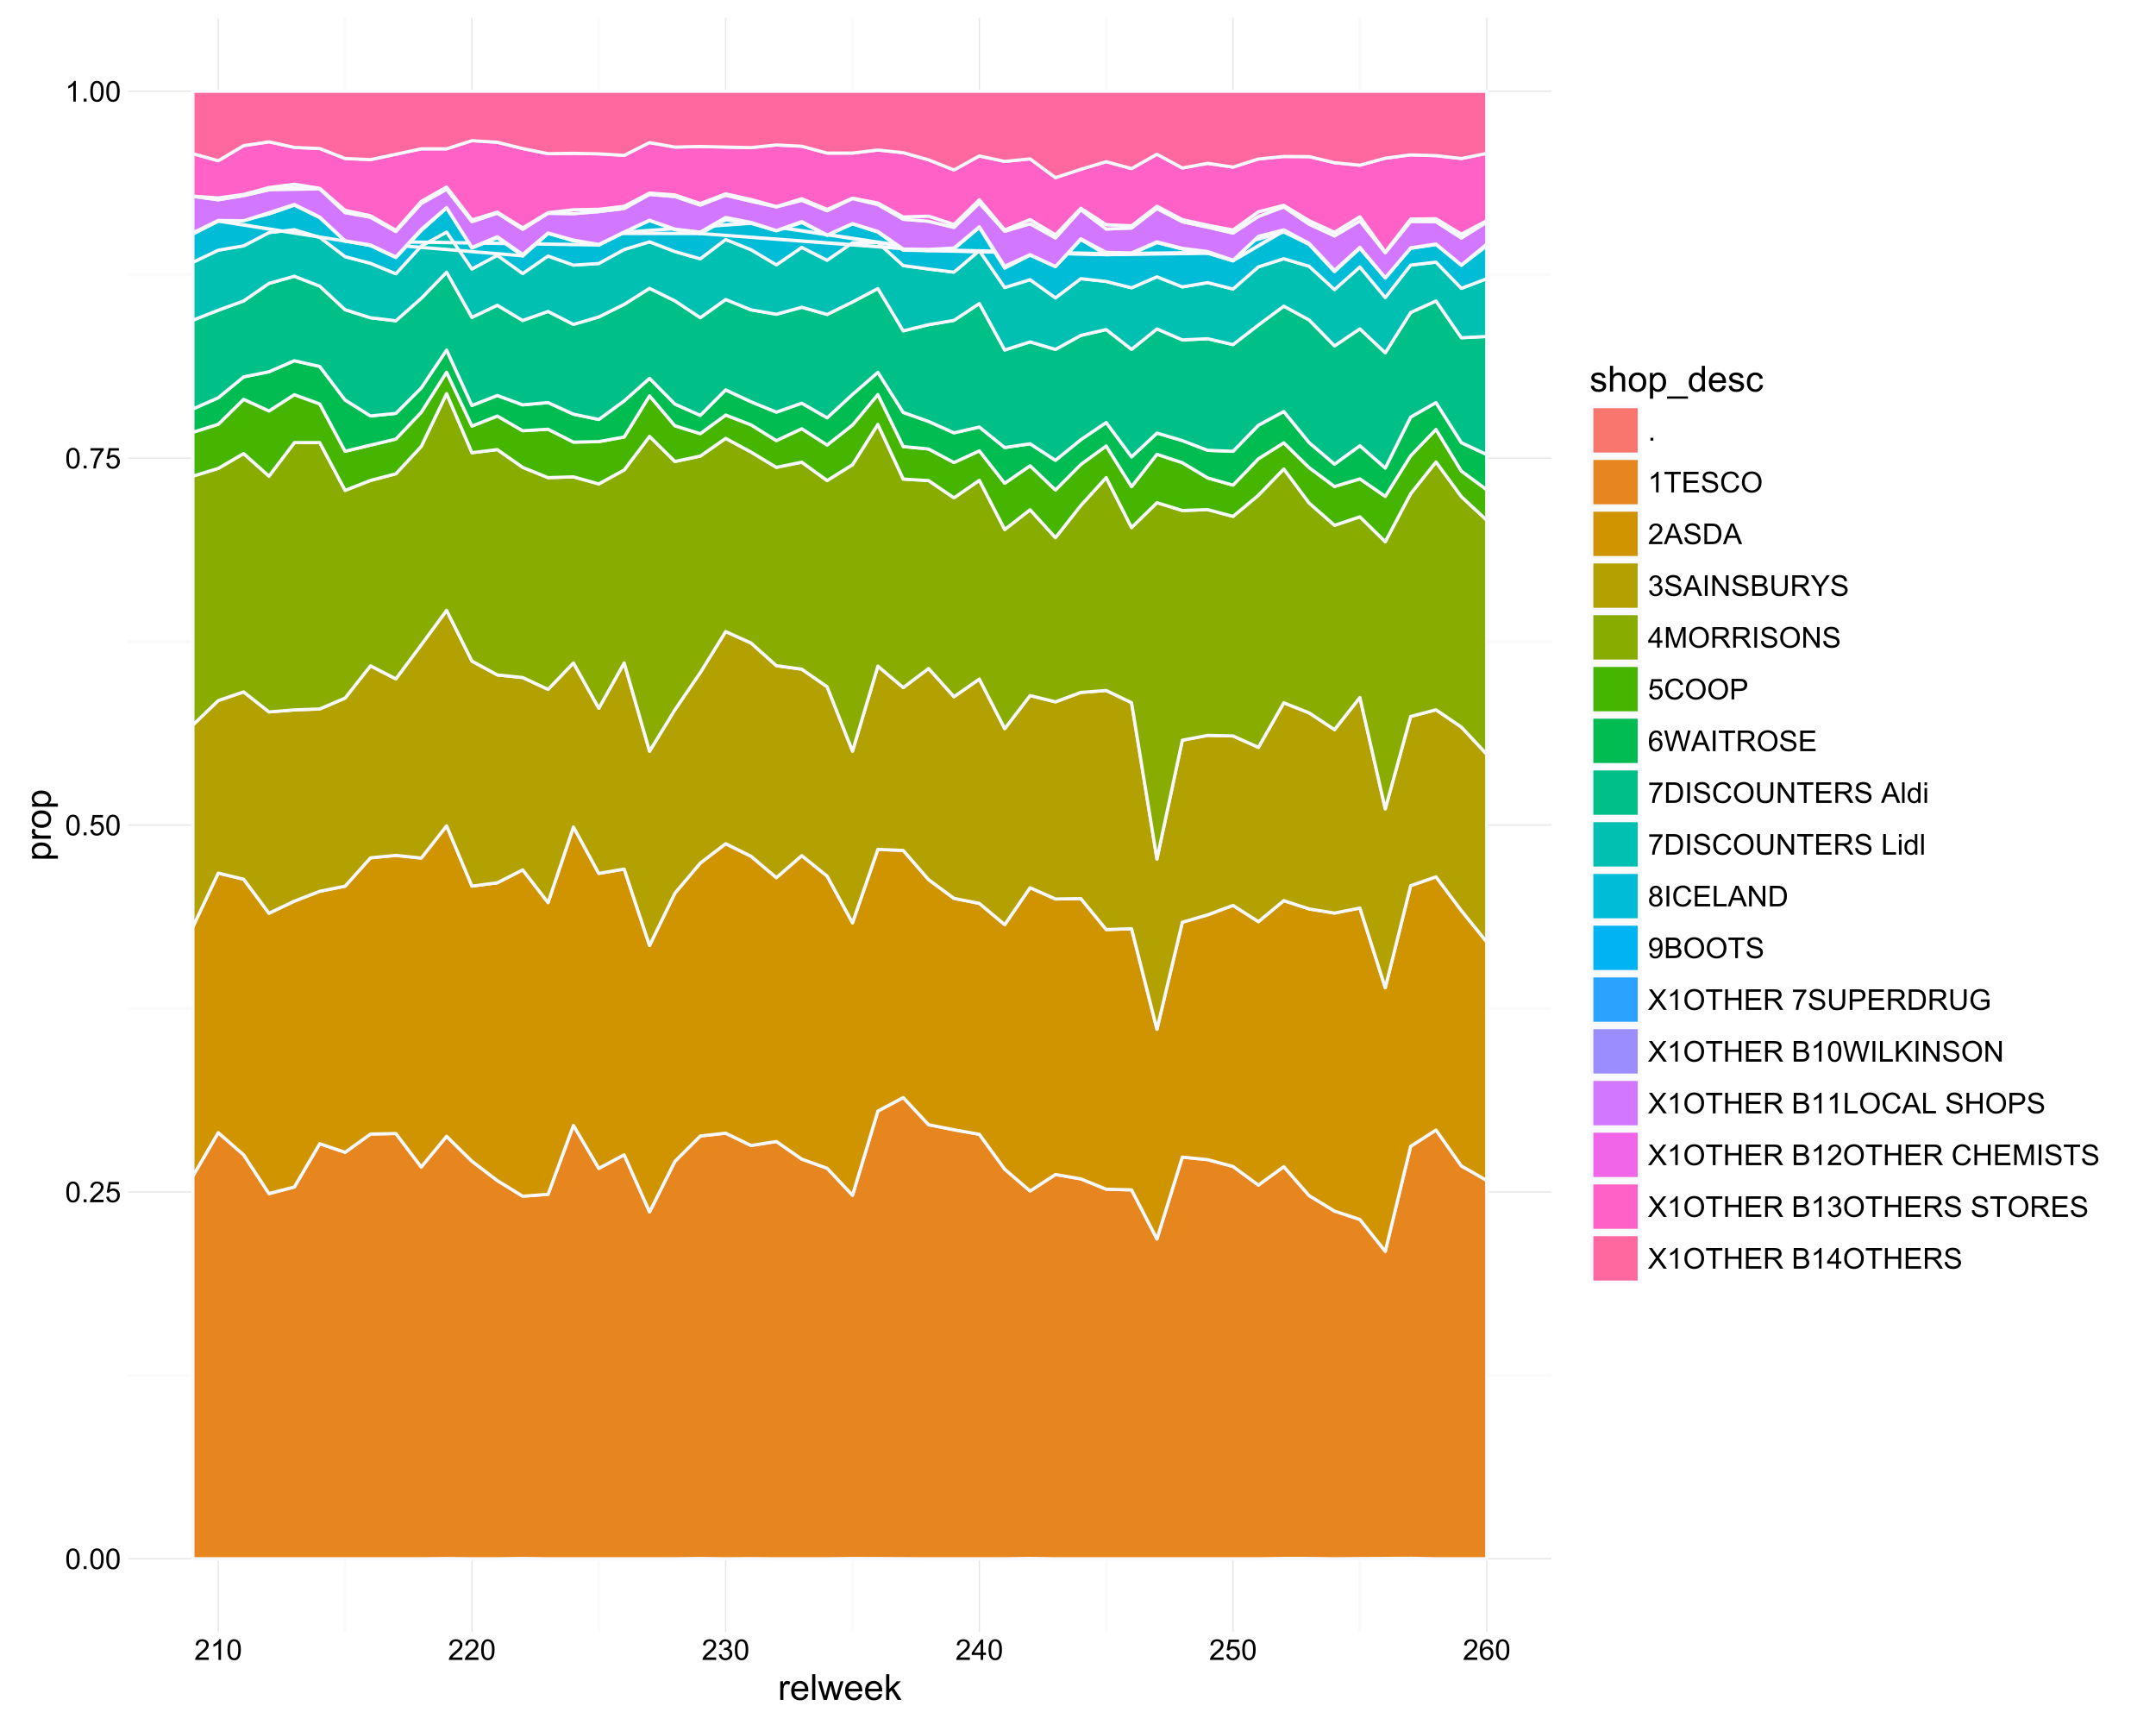<?xml version="1.0" encoding="UTF-8"?>
<svg xmlns="http://www.w3.org/2000/svg" xmlns:xlink="http://www.w3.org/1999/xlink" width="720pt" height="576pt" viewBox="0 0 720 576" version="1.1">
<defs>
<g>
<symbol overflow="visible" id="glyph0-0">
<path style="stroke:none;" d="M 0.398 -3.391 C 0.398 -4.199 0.48 -4.852 0.648 -5.352 C 0.812 -5.844 1.062 -6.227 1.395 -6.496 C 1.723 -6.762 2.137 -6.895 2.641 -6.898 C 3.004 -6.895 3.328 -6.82 3.609 -6.676 C 3.887 -6.523 4.113 -6.312 4.297 -6.035 C 4.477 -5.754 4.621 -5.41 4.723 -5.012 C 4.824 -4.605 4.875 -4.066 4.879 -3.391 C 4.875 -2.582 4.793 -1.93 4.629 -1.438 C 4.465 -0.938 4.215 -0.555 3.887 -0.289 C 3.555 -0.016 3.141 0.117 2.641 0.117 C 1.973 0.117 1.453 -0.117 1.078 -0.594 C 0.625 -1.164 0.398 -2.098 0.398 -3.391 Z M 1.266 -3.391 C 1.266 -2.258 1.395 -1.508 1.66 -1.137 C 1.922 -0.762 2.25 -0.574 2.641 -0.578 C 3.023 -0.574 3.348 -0.762 3.613 -1.141 C 3.875 -1.512 4.008 -2.262 4.012 -3.391 C 4.008 -4.52 3.875 -5.27 3.613 -5.645 C 3.348 -6.012 3.02 -6.199 2.629 -6.203 C 2.238 -6.199 1.93 -6.035 1.703 -5.711 C 1.41 -5.289 1.266 -4.516 1.266 -3.391 Z M 1.266 -3.391 "/>
</symbol>
<symbol overflow="visible" id="glyph0-1">
<path style="stroke:none;" d="M 0.871 0 L 0.871 -0.961 L 1.832 -0.961 L 1.832 0 Z M 0.871 0 "/>
</symbol>
<symbol overflow="visible" id="glyph0-2">
<path style="stroke:none;" d="M 4.832 -0.812 L 4.832 0 L 0.289 0 C 0.281 -0.203 0.316 -0.398 0.391 -0.586 C 0.504 -0.895 0.688 -1.199 0.945 -1.5 C 1.195 -1.797 1.562 -2.141 2.047 -2.539 C 2.789 -3.148 3.297 -3.637 3.562 -3.996 C 3.824 -4.352 3.953 -4.688 3.957 -5.012 C 3.953 -5.34 3.836 -5.621 3.598 -5.855 C 3.355 -6.082 3.043 -6.199 2.664 -6.203 C 2.254 -6.199 1.93 -6.078 1.688 -5.836 C 1.441 -5.59 1.316 -5.25 1.316 -4.824 L 0.449 -4.914 C 0.508 -5.559 0.73 -6.051 1.121 -6.391 C 1.504 -6.727 2.023 -6.895 2.68 -6.898 C 3.336 -6.895 3.859 -6.715 4.246 -6.352 C 4.629 -5.984 4.82 -5.531 4.824 -4.992 C 4.82 -4.715 4.766 -4.441 4.652 -4.18 C 4.539 -3.91 4.352 -3.633 4.094 -3.34 C 3.832 -3.047 3.398 -2.645 2.793 -2.133 C 2.285 -1.707 1.961 -1.418 1.816 -1.266 C 1.672 -1.113 1.551 -0.961 1.461 -0.812 Z M 4.832 -0.812 "/>
</symbol>
<symbol overflow="visible" id="glyph0-3">
<path style="stroke:none;" d="M 0.398 -1.801 L 1.285 -1.875 C 1.348 -1.441 1.5 -1.117 1.742 -0.902 C 1.977 -0.684 2.266 -0.574 2.605 -0.578 C 3.008 -0.574 3.352 -0.727 3.637 -1.035 C 3.914 -1.34 4.055 -1.746 4.059 -2.254 C 4.055 -2.734 3.918 -3.113 3.652 -3.395 C 3.379 -3.668 3.027 -3.809 2.594 -3.812 C 2.316 -3.809 2.07 -3.746 1.855 -3.625 C 1.633 -3.5 1.461 -3.34 1.34 -3.145 L 0.547 -3.25 L 1.215 -6.777 L 4.633 -6.777 L 4.633 -5.973 L 1.891 -5.973 L 1.52 -4.125 C 1.926 -4.41 2.359 -4.551 2.816 -4.555 C 3.414 -4.551 3.922 -4.344 4.336 -3.93 C 4.746 -3.512 4.949 -2.977 4.953 -2.328 C 4.949 -1.703 4.77 -1.168 4.41 -0.719 C 3.969 -0.16 3.367 0.117 2.605 0.117 C 1.977 0.117 1.465 -0.055 1.074 -0.406 C 0.676 -0.754 0.453 -1.219 0.398 -1.801 Z M 0.398 -1.801 "/>
</symbol>
<symbol overflow="visible" id="glyph0-4">
<path style="stroke:none;" d="M 0.453 -5.973 L 0.453 -6.781 L 4.902 -6.781 L 4.902 -6.125 C 4.461 -5.656 4.027 -5.039 3.602 -4.27 C 3.168 -3.496 2.836 -2.703 2.605 -1.891 C 2.434 -1.312 2.324 -0.684 2.281 0 L 1.414 0 C 1.422 -0.539 1.531 -1.191 1.734 -1.961 C 1.938 -2.723 2.227 -3.461 2.609 -4.176 C 2.984 -4.883 3.391 -5.48 3.82 -5.973 Z M 0.453 -5.973 "/>
</symbol>
<symbol overflow="visible" id="glyph0-5">
<path style="stroke:none;" d="M 3.578 0 L 2.734 0 L 2.734 -5.375 C 2.527 -5.18 2.262 -4.988 1.934 -4.793 C 1.602 -4.598 1.305 -4.453 1.047 -4.359 L 1.047 -5.176 C 1.516 -5.395 1.926 -5.664 2.281 -5.98 C 2.633 -6.293 2.883 -6.598 3.031 -6.898 L 3.578 -6.898 Z M 3.578 0 "/>
</symbol>
<symbol overflow="visible" id="glyph0-6">
<path style="stroke:none;" d="M 0.402 -1.812 L 1.246 -1.926 C 1.34 -1.445 1.504 -1.102 1.738 -0.895 C 1.969 -0.68 2.254 -0.574 2.594 -0.578 C 2.988 -0.574 3.324 -0.711 3.598 -0.988 C 3.871 -1.262 4.008 -1.602 4.008 -2.012 C 4.008 -2.395 3.879 -2.715 3.629 -2.969 C 3.371 -3.219 3.051 -3.344 2.664 -3.348 C 2.5 -3.344 2.301 -3.312 2.066 -3.254 L 2.16 -3.992 C 2.215 -3.984 2.262 -3.984 2.297 -3.984 C 2.656 -3.984 2.977 -4.078 3.266 -4.266 C 3.551 -4.453 3.695 -4.742 3.699 -5.133 C 3.695 -5.441 3.59 -5.695 3.383 -5.902 C 3.172 -6.102 2.902 -6.203 2.574 -6.207 C 2.242 -6.203 1.969 -6.102 1.754 -5.895 C 1.531 -5.688 1.391 -5.379 1.332 -4.969 L 0.488 -5.117 C 0.586 -5.68 0.82 -6.121 1.188 -6.434 C 1.551 -6.742 2.008 -6.895 2.555 -6.898 C 2.93 -6.895 3.273 -6.816 3.59 -6.656 C 3.902 -6.496 4.145 -6.277 4.312 -6 C 4.48 -5.719 4.562 -5.422 4.566 -5.113 C 4.562 -4.812 4.484 -4.543 4.324 -4.301 C 4.164 -4.059 3.926 -3.863 3.617 -3.723 C 4.02 -3.625 4.336 -3.43 4.562 -3.137 C 4.785 -2.84 4.898 -2.473 4.902 -2.031 C 4.898 -1.426 4.68 -0.918 4.246 -0.504 C 3.805 -0.09 3.25 0.117 2.586 0.121 C 1.98 0.117 1.48 -0.059 1.086 -0.418 C 0.684 -0.773 0.457 -1.238 0.402 -1.812 Z M 0.402 -1.812 "/>
</symbol>
<symbol overflow="visible" id="glyph0-7">
<path style="stroke:none;" d="M 3.102 0 L 3.102 -1.645 L 0.121 -1.645 L 0.121 -2.418 L 3.258 -6.871 L 3.945 -6.871 L 3.945 -2.418 L 4.875 -2.418 L 4.875 -1.645 L 3.945 -1.645 L 3.945 0 Z M 3.102 -2.418 L 3.102 -5.516 L 0.953 -2.418 Z M 3.102 -2.418 "/>
</symbol>
<symbol overflow="visible" id="glyph0-8">
<path style="stroke:none;" d="M 4.777 -5.188 L 3.938 -5.125 C 3.859 -5.453 3.75 -5.691 3.617 -5.844 C 3.387 -6.082 3.105 -6.203 2.773 -6.207 C 2.5 -6.203 2.266 -6.129 2.066 -5.98 C 1.797 -5.785 1.586 -5.504 1.438 -5.133 C 1.281 -4.758 1.203 -4.227 1.199 -3.543 C 1.398 -3.852 1.648 -4.082 1.945 -4.23 C 2.238 -4.379 2.543 -4.453 2.867 -4.457 C 3.426 -4.453 3.906 -4.246 4.305 -3.836 C 4.699 -3.418 4.898 -2.883 4.898 -2.23 C 4.898 -1.797 4.805 -1.395 4.617 -1.027 C 4.43 -0.652 4.172 -0.371 3.852 -0.176 C 3.523 0.02 3.156 0.117 2.746 0.117 C 2.039 0.117 1.465 -0.141 1.023 -0.656 C 0.578 -1.172 0.355 -2.023 0.359 -3.215 C 0.355 -4.539 0.602 -5.504 1.098 -6.113 C 1.52 -6.633 2.098 -6.895 2.828 -6.898 C 3.363 -6.895 3.805 -6.746 4.152 -6.445 C 4.496 -6.141 4.703 -5.719 4.777 -5.188 Z M 1.332 -2.227 C 1.328 -1.934 1.391 -1.652 1.516 -1.391 C 1.637 -1.121 1.809 -0.922 2.035 -0.785 C 2.254 -0.645 2.488 -0.574 2.734 -0.578 C 3.086 -0.574 3.391 -0.719 3.648 -1.008 C 3.902 -1.293 4.031 -1.684 4.035 -2.18 C 4.031 -2.652 3.906 -3.023 3.656 -3.301 C 3.402 -3.57 3.082 -3.707 2.699 -3.711 C 2.316 -3.707 1.992 -3.57 1.73 -3.301 C 1.461 -3.023 1.328 -2.668 1.332 -2.227 Z M 1.332 -2.227 "/>
</symbol>
<symbol overflow="visible" id="glyph0-9">
<path style="stroke:none;" d="M 2.488 0 L 2.488 -6.062 L 0.227 -6.062 L 0.227 -6.871 L 5.672 -6.871 L 5.672 -6.062 L 3.398 -6.062 L 3.398 0 Z M 2.488 0 "/>
</symbol>
<symbol overflow="visible" id="glyph0-10">
<path style="stroke:none;" d="M 0.758 0 L 0.758 -6.871 L 5.727 -6.871 L 5.727 -6.062 L 1.668 -6.062 L 1.668 -3.957 L 5.469 -3.957 L 5.469 -3.148 L 1.668 -3.148 L 1.668 -0.812 L 5.887 -0.812 L 5.887 0 Z M 0.758 0 "/>
</symbol>
<symbol overflow="visible" id="glyph0-11">
<path style="stroke:none;" d="M 0.43 -2.207 L 1.289 -2.281 C 1.328 -1.934 1.422 -1.652 1.574 -1.434 C 1.719 -1.211 1.949 -1.035 2.266 -0.902 C 2.574 -0.766 2.926 -0.695 3.32 -0.699 C 3.664 -0.695 3.969 -0.746 4.238 -0.852 C 4.5 -0.953 4.699 -1.098 4.828 -1.277 C 4.957 -1.457 5.02 -1.652 5.023 -1.867 C 5.02 -2.078 4.957 -2.266 4.836 -2.43 C 4.707 -2.59 4.504 -2.727 4.219 -2.836 C 4.031 -2.906 3.621 -3.016 2.992 -3.172 C 2.359 -3.32 1.918 -3.465 1.668 -3.602 C 1.336 -3.77 1.09 -3.98 0.934 -4.238 C 0.77 -4.488 0.691 -4.773 0.695 -5.094 C 0.691 -5.438 0.789 -5.762 0.988 -6.066 C 1.184 -6.363 1.473 -6.594 1.852 -6.754 C 2.227 -6.906 2.645 -6.984 3.113 -6.988 C 3.617 -6.984 4.066 -6.902 4.457 -6.742 C 4.844 -6.574 5.145 -6.332 5.355 -6.016 C 5.566 -5.695 5.68 -5.336 5.695 -4.938 L 4.824 -4.871 C 4.773 -5.301 4.617 -5.629 4.348 -5.855 C 4.074 -6.074 3.672 -6.188 3.148 -6.188 C 2.594 -6.188 2.195 -6.086 1.945 -5.883 C 1.695 -5.68 1.57 -5.438 1.57 -5.156 C 1.57 -4.906 1.656 -4.703 1.836 -4.547 C 2.008 -4.387 2.465 -4.223 3.207 -4.055 C 3.941 -3.887 4.449 -3.738 4.73 -3.617 C 5.125 -3.43 5.422 -3.199 5.613 -2.918 C 5.805 -2.633 5.898 -2.305 5.902 -1.941 C 5.898 -1.57 5.793 -1.227 5.586 -0.906 C 5.375 -0.582 5.074 -0.332 4.684 -0.152 C 4.289 0.027 3.848 0.117 3.359 0.117 C 2.734 0.117 2.215 0.027 1.797 -0.152 C 1.375 -0.332 1.047 -0.605 0.809 -0.973 C 0.566 -1.336 0.438 -1.746 0.43 -2.207 Z M 0.43 -2.207 "/>
</symbol>
<symbol overflow="visible" id="glyph0-12">
<path style="stroke:none;" d="M 5.645 -2.41 L 6.555 -2.18 C 6.359 -1.43 6.016 -0.859 5.523 -0.469 C 5.027 -0.078 4.422 0.117 3.707 0.117 C 2.965 0.117 2.363 -0.031 1.898 -0.336 C 1.434 -0.633 1.078 -1.07 0.84 -1.645 C 0.594 -2.215 0.473 -2.828 0.477 -3.488 C 0.473 -4.199 0.609 -4.824 0.887 -5.359 C 1.156 -5.891 1.547 -6.297 2.055 -6.574 C 2.559 -6.848 3.113 -6.984 3.723 -6.988 C 4.406 -6.984 4.984 -6.809 5.457 -6.461 C 5.922 -6.109 6.25 -5.617 6.438 -4.988 L 5.539 -4.777 C 5.375 -5.273 5.145 -5.637 4.844 -5.867 C 4.539 -6.094 4.16 -6.211 3.703 -6.211 C 3.172 -6.211 2.73 -6.082 2.379 -5.832 C 2.023 -5.574 1.773 -5.234 1.629 -4.812 C 1.484 -4.383 1.41 -3.945 1.414 -3.492 C 1.41 -2.906 1.496 -2.395 1.668 -1.961 C 1.836 -1.523 2.102 -1.199 2.465 -0.984 C 2.82 -0.766 3.211 -0.656 3.633 -0.66 C 4.141 -0.656 4.57 -0.805 4.926 -1.102 C 5.277 -1.395 5.516 -1.828 5.645 -2.41 Z M 5.645 -2.41 "/>
</symbol>
<symbol overflow="visible" id="glyph0-13">
<path style="stroke:none;" d="M 0.465 -3.348 C 0.461 -4.484 0.77 -5.379 1.383 -6.023 C 1.992 -6.668 2.781 -6.988 3.754 -6.992 C 4.387 -6.988 4.957 -6.84 5.469 -6.539 C 5.977 -6.234 6.367 -5.809 6.633 -5.27 C 6.898 -4.723 7.031 -4.109 7.035 -3.426 C 7.031 -2.727 6.891 -2.102 6.613 -1.555 C 6.328 -1 5.93 -0.586 5.418 -0.305 C 4.898 -0.023 4.344 0.117 3.75 0.117 C 3.102 0.117 2.523 -0.039 2.016 -0.352 C 1.504 -0.664 1.117 -1.09 0.855 -1.629 C 0.594 -2.168 0.461 -2.738 0.465 -3.348 Z M 1.402 -3.332 C 1.398 -2.5 1.621 -1.848 2.07 -1.375 C 2.512 -0.895 3.07 -0.656 3.746 -0.66 C 4.426 -0.656 4.988 -0.898 5.434 -1.383 C 5.871 -1.863 6.094 -2.543 6.098 -3.43 C 6.094 -3.984 6 -4.473 5.812 -4.895 C 5.625 -5.309 5.348 -5.633 4.984 -5.867 C 4.617 -6.094 4.207 -6.211 3.758 -6.211 C 3.109 -6.211 2.559 -5.988 2.098 -5.547 C 1.633 -5.102 1.398 -4.363 1.402 -3.332 Z M 1.402 -3.332 "/>
</symbol>
<symbol overflow="visible" id="glyph0-14">
<path style="stroke:none;" d="M -0.016 0 L 2.625 -6.871 L 3.605 -6.871 L 6.418 0 L 5.383 0 L 4.578 -2.082 L 1.707 -2.082 L 0.953 0 Z M 1.969 -2.82 L 4.297 -2.82 L 3.582 -4.727 C 3.359 -5.301 3.199 -5.773 3.094 -6.148 C 3.004 -5.703 2.879 -5.266 2.723 -4.836 Z M 1.969 -2.82 "/>
</symbol>
<symbol overflow="visible" id="glyph0-15">
<path style="stroke:none;" d="M 0.742 0 L 0.742 -6.871 L 3.109 -6.871 C 3.641 -6.867 4.047 -6.836 4.332 -6.773 C 4.723 -6.68 5.059 -6.516 5.34 -6.281 C 5.699 -5.973 5.973 -5.578 6.152 -5.105 C 6.332 -4.625 6.422 -4.082 6.422 -3.473 C 6.422 -2.949 6.359 -2.488 6.238 -2.086 C 6.113 -1.68 5.957 -1.344 5.77 -1.082 C 5.578 -0.816 5.371 -0.609 5.145 -0.461 C 4.918 -0.309 4.645 -0.195 4.324 -0.117 C 4.004 -0.039 3.633 0 3.219 0 Z M 1.648 -0.812 L 3.117 -0.812 C 3.57 -0.809 3.926 -0.852 4.184 -0.938 C 4.441 -1.02 4.645 -1.137 4.801 -1.293 C 5.012 -1.508 5.18 -1.797 5.305 -2.164 C 5.422 -2.523 5.484 -2.965 5.484 -3.488 C 5.484 -4.203 5.363 -4.758 5.129 -5.145 C 4.891 -5.527 4.605 -5.785 4.27 -5.922 C 4.023 -6.012 3.633 -6.059 3.094 -6.062 L 1.648 -6.062 Z M 1.648 -0.812 "/>
</symbol>
<symbol overflow="visible" id="glyph0-16">
<path style="stroke:none;" d="M 0.895 0 L 0.895 -6.871 L 1.805 -6.871 L 1.805 0 Z M 0.895 0 "/>
</symbol>
<symbol overflow="visible" id="glyph0-17">
<path style="stroke:none;" d="M 0.73 0 L 0.73 -6.871 L 1.664 -6.871 L 5.273 -1.477 L 5.273 -6.871 L 6.145 -6.871 L 6.145 0 L 5.211 0 L 1.602 -5.398 L 1.602 0 Z M 0.73 0 "/>
</symbol>
<symbol overflow="visible" id="glyph0-18">
<path style="stroke:none;" d="M 0.703 0 L 0.703 -6.871 L 3.281 -6.871 C 3.805 -6.867 4.223 -6.797 4.543 -6.66 C 4.855 -6.52 5.105 -6.305 5.289 -6.02 C 5.465 -5.727 5.555 -5.426 5.559 -5.113 C 5.555 -4.816 5.477 -4.539 5.32 -4.281 C 5.16 -4.02 4.918 -3.812 4.598 -3.656 C 5.012 -3.531 5.332 -3.32 5.555 -3.031 C 5.777 -2.734 5.887 -2.391 5.891 -1.992 C 5.887 -1.668 5.82 -1.367 5.688 -1.094 C 5.551 -0.816 5.383 -0.602 5.184 -0.453 C 4.98 -0.301 4.73 -0.188 4.43 -0.113 C 4.129 -0.035 3.758 0 3.324 0 Z M 1.613 -3.984 L 3.098 -3.984 C 3.5 -3.984 3.789 -4.008 3.965 -4.062 C 4.195 -4.129 4.371 -4.246 4.488 -4.406 C 4.605 -4.562 4.664 -4.762 4.664 -5.008 C 4.664 -5.23 4.609 -5.43 4.5 -5.605 C 4.391 -5.777 4.234 -5.898 4.031 -5.965 C 3.828 -6.027 3.477 -6.059 2.984 -6.062 L 1.613 -6.062 Z M 1.613 -0.812 L 3.324 -0.812 C 3.613 -0.809 3.82 -0.82 3.941 -0.844 C 4.148 -0.879 4.324 -0.941 4.469 -1.031 C 4.605 -1.117 4.719 -1.242 4.812 -1.414 C 4.898 -1.578 4.945 -1.773 4.949 -1.992 C 4.945 -2.246 4.879 -2.469 4.75 -2.66 C 4.617 -2.848 4.438 -2.98 4.207 -3.059 C 3.973 -3.133 3.637 -3.168 3.203 -3.172 L 1.613 -3.172 Z M 1.613 -0.812 "/>
</symbol>
<symbol overflow="visible" id="glyph0-19">
<path style="stroke:none;" d="M 5.25 -6.871 L 6.16 -6.871 L 6.16 -2.902 C 6.156 -2.207 6.078 -1.66 5.926 -1.258 C 5.766 -0.848 5.484 -0.516 5.078 -0.266 C 4.668 -0.008 4.133 0.117 3.473 0.117 C 2.828 0.117 2.301 0.008 1.895 -0.215 C 1.48 -0.434 1.188 -0.754 1.016 -1.176 C 0.836 -1.594 0.75 -2.168 0.754 -2.902 L 0.754 -6.871 L 1.664 -6.871 L 1.664 -2.906 C 1.664 -2.309 1.719 -1.867 1.828 -1.586 C 1.938 -1.301 2.129 -1.082 2.402 -0.934 C 2.672 -0.777 3 -0.703 3.395 -0.703 C 4.059 -0.703 4.535 -0.852 4.824 -1.156 C 5.105 -1.457 5.25 -2.043 5.25 -2.906 Z M 5.25 -6.871 "/>
</symbol>
<symbol overflow="visible" id="glyph0-20">
<path style="stroke:none;" d="M 0.754 0 L 0.754 -6.871 L 3.801 -6.871 C 4.41 -6.867 4.875 -6.805 5.195 -6.684 C 5.512 -6.559 5.766 -6.34 5.961 -6.031 C 6.148 -5.715 6.246 -5.371 6.25 -4.996 C 6.246 -4.508 6.086 -4.098 5.773 -3.762 C 5.453 -3.426 4.969 -3.211 4.312 -3.125 C 4.551 -3.008 4.73 -2.895 4.859 -2.785 C 5.121 -2.535 5.375 -2.23 5.617 -1.871 L 6.812 0 L 5.668 0 L 4.758 -1.43 C 4.492 -1.84 4.273 -2.152 4.102 -2.375 C 3.93 -2.59 3.773 -2.746 3.641 -2.836 C 3.5 -2.922 3.363 -2.98 3.227 -3.02 C 3.121 -3.035 2.953 -3.047 2.719 -3.051 L 1.664 -3.051 L 1.664 0 Z M 1.664 -3.84 L 3.617 -3.84 C 4.031 -3.836 4.359 -3.879 4.594 -3.969 C 4.828 -4.051 5.004 -4.188 5.129 -4.379 C 5.246 -4.566 5.309 -4.773 5.312 -4.996 C 5.309 -5.32 5.191 -5.586 4.957 -5.797 C 4.719 -6.004 4.344 -6.109 3.84 -6.113 L 1.664 -6.113 Z M 1.664 -3.84 "/>
</symbol>
<symbol overflow="visible" id="glyph0-21">
<path style="stroke:none;" d="M 2.676 0 L 2.676 -2.91 L 0.027 -6.871 L 1.133 -6.871 L 2.488 -4.801 C 2.734 -4.41 2.969 -4.023 3.188 -3.637 C 3.391 -3.992 3.641 -4.398 3.938 -4.852 L 5.27 -6.871 L 6.328 -6.871 L 3.586 -2.91 L 3.586 0 Z M 2.676 0 "/>
</symbol>
<symbol overflow="visible" id="glyph0-22">
<path style="stroke:none;" d="M 0.711 0 L 0.711 -6.871 L 2.082 -6.871 L 3.707 -2.008 C 3.855 -1.551 3.965 -1.211 4.035 -0.988 C 4.109 -1.234 4.23 -1.602 4.402 -2.09 L 6.047 -6.871 L 7.27 -6.871 L 7.27 0 L 6.395 0 L 6.395 -5.75 L 4.398 0 L 3.578 0 L 1.59 -5.852 L 1.59 0 Z M 0.711 0 "/>
</symbol>
<symbol overflow="visible" id="glyph0-23">
<path style="stroke:none;" d="M 0.742 0 L 0.742 -6.871 L 3.332 -6.871 C 3.785 -6.867 4.133 -6.844 4.379 -6.805 C 4.711 -6.746 4.996 -6.641 5.227 -6.484 C 5.453 -6.324 5.637 -6.102 5.777 -5.82 C 5.914 -5.531 5.98 -5.219 5.984 -4.883 C 5.98 -4.297 5.797 -3.805 5.426 -3.398 C 5.055 -2.992 4.383 -2.789 3.414 -2.793 L 1.648 -2.793 L 1.648 0 Z M 1.648 -3.605 L 3.426 -3.605 C 4.012 -3.602 4.43 -3.711 4.676 -3.934 C 4.922 -4.148 5.043 -4.457 5.047 -4.855 C 5.043 -5.141 4.973 -5.387 4.828 -5.594 C 4.684 -5.797 4.492 -5.934 4.258 -6 C 4.102 -6.039 3.816 -6.059 3.406 -6.062 L 1.648 -6.062 Z M 1.648 -3.605 "/>
</symbol>
<symbol overflow="visible" id="glyph0-24">
<path style="stroke:none;" d="M 1.941 0 L 0.117 -6.871 L 1.051 -6.871 L 2.094 -2.367 C 2.203 -1.895 2.301 -1.426 2.387 -0.961 C 2.559 -1.695 2.664 -2.117 2.695 -2.23 L 4.004 -6.871 L 5.102 -6.871 L 6.086 -3.395 C 6.328 -2.527 6.504 -1.719 6.617 -0.961 C 6.703 -1.395 6.82 -1.891 6.961 -2.457 L 8.039 -6.871 L 8.953 -6.871 L 7.07 0 L 6.191 0 L 4.742 -5.234 C 4.617 -5.668 4.547 -5.938 4.527 -6.043 C 4.453 -5.723 4.387 -5.453 4.328 -5.234 L 2.867 0 Z M 1.941 0 "/>
</symbol>
<symbol overflow="visible" id="glyph0-25">
<path style="stroke:none;" d=""/>
</symbol>
<symbol overflow="visible" id="glyph0-26">
<path style="stroke:none;" d="M 0.613 0 L 0.613 -6.871 L 1.457 -6.871 L 1.457 0 Z M 0.613 0 "/>
</symbol>
<symbol overflow="visible" id="glyph0-27">
<path style="stroke:none;" d="M 3.863 0 L 3.863 -0.629 C 3.543 -0.133 3.078 0.109 2.469 0.113 C 2.07 0.109 1.707 0.004 1.375 -0.215 C 1.039 -0.43 0.781 -0.734 0.602 -1.129 C 0.418 -1.52 0.328 -1.973 0.328 -2.484 C 0.328 -2.98 0.41 -3.43 0.574 -3.836 C 0.738 -4.238 0.984 -4.547 1.32 -4.766 C 1.648 -4.977 2.02 -5.086 2.434 -5.09 C 2.73 -5.086 3 -5.023 3.234 -4.898 C 3.469 -4.773 3.656 -4.609 3.805 -4.406 L 3.805 -6.871 L 4.645 -6.871 L 4.645 0 Z M 1.195 -2.484 C 1.195 -1.844 1.328 -1.367 1.598 -1.055 C 1.863 -0.738 2.18 -0.578 2.551 -0.582 C 2.914 -0.578 3.227 -0.73 3.488 -1.031 C 3.742 -1.332 3.871 -1.793 3.875 -2.414 C 3.871 -3.094 3.742 -3.594 3.48 -3.914 C 3.219 -4.23 2.895 -4.387 2.512 -4.391 C 2.133 -4.387 1.82 -4.234 1.57 -3.93 C 1.32 -3.621 1.195 -3.141 1.195 -2.484 Z M 1.195 -2.484 "/>
</symbol>
<symbol overflow="visible" id="glyph0-28">
<path style="stroke:none;" d="M 0.637 -5.902 L 0.637 -6.871 L 1.48 -6.871 L 1.48 -5.902 Z M 0.637 0 L 0.637 -4.977 L 1.48 -4.977 L 1.48 0 Z M 0.637 0 "/>
</symbol>
<symbol overflow="visible" id="glyph0-29">
<path style="stroke:none;" d="M 0.703 0 L 0.703 -6.871 L 1.613 -6.871 L 1.613 -0.812 L 4.996 -0.812 L 4.996 0 Z M 0.703 0 "/>
</symbol>
<symbol overflow="visible" id="glyph0-30">
<path style="stroke:none;" d="M 1.695 -3.727 C 1.344 -3.852 1.086 -4.031 0.918 -4.273 C 0.746 -4.508 0.66 -4.793 0.664 -5.129 C 0.66 -5.625 0.84 -6.047 1.203 -6.387 C 1.559 -6.727 2.039 -6.895 2.641 -6.898 C 3.238 -6.895 3.719 -6.723 4.086 -6.375 C 4.449 -6.027 4.633 -5.602 4.637 -5.105 C 4.633 -4.781 4.551 -4.504 4.383 -4.27 C 4.215 -4.031 3.961 -3.852 3.625 -3.727 C 4.043 -3.586 4.363 -3.363 4.586 -3.059 C 4.805 -2.754 4.914 -2.387 4.918 -1.965 C 4.914 -1.371 4.707 -0.879 4.293 -0.48 C 3.875 -0.082 3.328 0.117 2.652 0.117 C 1.973 0.117 1.426 -0.082 1.012 -0.484 C 0.594 -0.883 0.387 -1.383 0.391 -1.988 C 0.387 -2.43 0.5 -2.805 0.73 -3.109 C 0.953 -3.41 1.273 -3.617 1.695 -3.727 Z M 1.527 -5.156 C 1.523 -4.828 1.629 -4.562 1.84 -4.359 C 2.051 -4.152 2.32 -4.047 2.656 -4.051 C 2.977 -4.047 3.246 -4.148 3.457 -4.355 C 3.664 -4.559 3.766 -4.812 3.77 -5.109 C 3.766 -5.418 3.66 -5.676 3.445 -5.891 C 3.23 -6.098 2.965 -6.203 2.648 -6.207 C 2.324 -6.203 2.055 -6.102 1.844 -5.895 C 1.629 -5.688 1.523 -5.441 1.527 -5.156 Z M 1.258 -1.984 C 1.254 -1.738 1.309 -1.504 1.426 -1.281 C 1.535 -1.055 1.707 -0.883 1.934 -0.762 C 2.16 -0.637 2.402 -0.574 2.664 -0.578 C 3.062 -0.574 3.395 -0.703 3.66 -0.965 C 3.922 -1.223 4.055 -1.551 4.055 -1.953 C 4.055 -2.355 3.918 -2.691 3.648 -2.961 C 3.375 -3.223 3.035 -3.355 2.633 -3.359 C 2.234 -3.355 1.906 -3.227 1.648 -2.965 C 1.383 -2.703 1.254 -2.375 1.258 -1.984 Z M 1.258 -1.984 "/>
</symbol>
<symbol overflow="visible" id="glyph0-31">
<path style="stroke:none;" d="M 0.523 -1.59 L 1.336 -1.664 C 1.402 -1.281 1.531 -1.004 1.727 -0.836 C 1.918 -0.66 2.168 -0.574 2.477 -0.578 C 2.73 -0.574 2.957 -0.633 3.156 -0.754 C 3.348 -0.871 3.508 -1.031 3.637 -1.23 C 3.758 -1.426 3.863 -1.691 3.949 -2.031 C 4.035 -2.367 4.078 -2.711 4.078 -3.066 C 4.078 -3.098 4.074 -3.156 4.074 -3.234 C 3.902 -2.965 3.672 -2.746 3.383 -2.578 C 3.086 -2.41 2.77 -2.324 2.434 -2.328 C 1.859 -2.324 1.379 -2.531 0.988 -2.945 C 0.594 -3.355 0.398 -3.898 0.398 -4.578 C 0.398 -5.273 0.602 -5.836 1.016 -6.262 C 1.422 -6.684 1.938 -6.895 2.559 -6.898 C 3.004 -6.895 3.414 -6.777 3.785 -6.539 C 4.152 -6.297 4.434 -5.953 4.629 -5.512 C 4.82 -5.062 4.914 -4.418 4.918 -3.578 C 4.914 -2.695 4.82 -1.996 4.629 -1.477 C 4.438 -0.957 4.152 -0.559 3.777 -0.289 C 3.398 -0.016 2.957 0.117 2.457 0.117 C 1.914 0.117 1.477 -0.031 1.137 -0.328 C 0.797 -0.625 0.59 -1.043 0.523 -1.59 Z M 3.98 -4.621 C 3.977 -5.102 3.848 -5.484 3.594 -5.773 C 3.332 -6.055 3.023 -6.199 2.664 -6.203 C 2.285 -6.199 1.957 -6.047 1.684 -5.742 C 1.402 -5.434 1.266 -5.035 1.266 -4.551 C 1.266 -4.109 1.395 -3.754 1.66 -3.484 C 1.922 -3.207 2.25 -3.07 2.641 -3.074 C 3.027 -3.07 3.348 -3.207 3.602 -3.484 C 3.852 -3.754 3.977 -4.133 3.98 -4.621 Z M 3.98 -4.621 "/>
</symbol>
<symbol overflow="visible" id="glyph0-32">
<path style="stroke:none;" d="M 0.043 0 L 2.699 -3.582 L 0.355 -6.871 L 1.438 -6.871 L 2.688 -5.109 C 2.941 -4.742 3.125 -4.461 3.238 -4.266 C 3.391 -4.516 3.57 -4.773 3.781 -5.047 L 5.164 -6.871 L 6.156 -6.871 L 3.742 -3.633 L 6.344 0 L 5.219 0 L 3.488 -2.453 C 3.387 -2.59 3.289 -2.742 3.188 -2.91 C 3.031 -2.656 2.922 -2.484 2.859 -2.395 L 1.133 0 Z M 0.043 0 "/>
</symbol>
<symbol overflow="visible" id="glyph0-33">
<path style="stroke:none;" d="M 0.77 0 L 0.77 -6.871 L 1.68 -6.871 L 1.68 -4.051 L 5.25 -4.051 L 5.25 -6.871 L 6.16 -6.871 L 6.16 0 L 5.25 0 L 5.25 -3.238 L 1.68 -3.238 L 1.68 0 Z M 0.77 0 "/>
</symbol>
<symbol overflow="visible" id="glyph0-34">
<path style="stroke:none;" d="M 3.957 -2.695 L 3.957 -3.5 L 6.867 -3.508 L 6.867 -0.957 C 6.418 -0.598 5.957 -0.332 5.484 -0.152 C 5.008 0.027 4.52 0.117 4.023 0.117 C 3.344 0.117 2.73 -0.027 2.18 -0.316 C 1.629 -0.605 1.211 -1.023 0.934 -1.57 C 0.648 -2.117 0.508 -2.727 0.512 -3.402 C 0.508 -4.07 0.648 -4.695 0.93 -5.273 C 1.207 -5.852 1.609 -6.281 2.137 -6.566 C 2.66 -6.844 3.266 -6.984 3.953 -6.988 C 4.445 -6.984 4.895 -6.902 5.297 -6.746 C 5.699 -6.582 6.012 -6.359 6.242 -6.074 C 6.469 -5.785 6.645 -5.41 6.766 -4.949 L 5.945 -4.727 C 5.84 -5.074 5.711 -5.348 5.559 -5.551 C 5.402 -5.746 5.184 -5.906 4.902 -6.031 C 4.617 -6.148 4.301 -6.211 3.957 -6.211 C 3.535 -6.211 3.176 -6.145 2.875 -6.02 C 2.57 -5.891 2.328 -5.727 2.145 -5.52 C 1.957 -5.312 1.812 -5.086 1.711 -4.844 C 1.535 -4.414 1.445 -3.953 1.449 -3.461 C 1.445 -2.844 1.551 -2.332 1.766 -1.922 C 1.973 -1.508 2.281 -1.199 2.684 -1.004 C 3.086 -0.801 3.512 -0.703 3.969 -0.703 C 4.359 -0.703 4.746 -0.777 5.125 -0.93 C 5.496 -1.078 5.781 -1.238 5.977 -1.414 L 5.977 -2.695 Z M 3.957 -2.695 "/>
</symbol>
<symbol overflow="visible" id="glyph0-35">
<path style="stroke:none;" d="M 0.703 0 L 0.703 -6.871 L 1.613 -6.871 L 1.613 -3.465 L 5.023 -6.871 L 6.258 -6.871 L 3.375 -4.086 L 6.383 0 L 5.184 0 L 2.738 -3.477 L 1.613 -2.383 L 1.613 0 Z M 0.703 0 "/>
</symbol>
<symbol overflow="visible" id="glyph1-0">
<path style="stroke:none;" d="M 0.781 0 L 0.781 -6.223 L 1.727 -6.223 L 1.727 -5.281 C 1.969 -5.719 2.191 -6.012 2.398 -6.152 C 2.602 -6.293 2.828 -6.363 3.078 -6.363 C 3.43 -6.363 3.793 -6.25 4.16 -6.023 L 3.797 -5.047 C 3.539 -5.195 3.281 -5.273 3.023 -5.273 C 2.793 -5.273 2.586 -5.203 2.402 -5.066 C 2.215 -4.926 2.082 -4.734 2.008 -4.488 C 1.891 -4.113 1.832 -3.703 1.836 -3.258 L 1.836 0 Z M 0.781 0 "/>
</symbol>
<symbol overflow="visible" id="glyph1-1">
<path style="stroke:none;" d="M 5.051 -2.004 L 6.141 -1.867 C 5.969 -1.23 5.648 -0.738 5.184 -0.387 C 4.719 -0.035 4.125 0.141 3.406 0.141 C 2.492 0.141 1.77 -0.137 1.238 -0.699 C 0.699 -1.254 0.434 -2.043 0.438 -3.059 C 0.434 -4.105 0.703 -4.918 1.246 -5.496 C 1.781 -6.074 2.48 -6.363 3.344 -6.363 C 4.176 -6.363 4.855 -6.078 5.383 -5.512 C 5.91 -4.945 6.176 -4.148 6.176 -3.125 C 6.176 -3.059 6.172 -2.965 6.172 -2.844 L 1.531 -2.844 C 1.562 -2.156 1.758 -1.633 2.109 -1.27 C 2.457 -0.906 2.891 -0.727 3.41 -0.727 C 3.797 -0.727 4.125 -0.828 4.402 -1.031 C 4.672 -1.234 4.891 -1.559 5.051 -2.004 Z M 1.586 -3.711 L 5.062 -3.711 C 5.016 -4.227 4.883 -4.621 4.664 -4.887 C 4.328 -5.293 3.891 -5.496 3.359 -5.496 C 2.871 -5.496 2.465 -5.332 2.137 -5.008 C 1.805 -4.684 1.621 -4.25 1.586 -3.711 Z M 1.586 -3.711 "/>
</symbol>
<symbol overflow="visible" id="glyph1-2">
<path style="stroke:none;" d="M 0.766 0 L 0.766 -8.59 L 1.82 -8.59 L 1.82 0 Z M 0.766 0 "/>
</symbol>
<symbol overflow="visible" id="glyph1-3">
<path style="stroke:none;" d="M 1.938 0 L 0.035 -6.223 L 1.125 -6.223 L 2.117 -2.633 L 2.484 -1.297 C 2.5 -1.359 2.605 -1.789 2.805 -2.578 L 3.797 -6.223 L 4.883 -6.223 L 5.812 -2.613 L 6.125 -1.422 L 6.48 -2.625 L 7.547 -6.223 L 8.57 -6.223 L 6.625 0 L 5.531 0 L 4.539 -3.727 L 4.301 -4.789 L 3.039 0 Z M 1.938 0 "/>
</symbol>
<symbol overflow="visible" id="glyph1-4">
<path style="stroke:none;" d="M 0.797 0 L 0.797 -8.59 L 1.852 -8.59 L 1.852 -3.691 L 4.348 -6.223 L 5.711 -6.223 L 3.336 -3.914 L 5.953 0 L 4.652 0 L 2.594 -3.18 L 1.852 -2.469 L 1.852 0 Z M 0.797 0 "/>
</symbol>
<symbol overflow="visible" id="glyph1-5">
<path style="stroke:none;" d="M 0.367 -1.859 L 1.414 -2.023 C 1.469 -1.602 1.633 -1.281 1.902 -1.059 C 2.168 -0.836 2.543 -0.727 3.023 -0.727 C 3.508 -0.727 3.867 -0.824 4.102 -1.023 C 4.336 -1.219 4.453 -1.449 4.453 -1.719 C 4.453 -1.953 4.348 -2.141 4.141 -2.281 C 3.996 -2.371 3.637 -2.492 3.062 -2.637 C 2.289 -2.832 1.754 -3 1.457 -3.145 C 1.156 -3.285 0.93 -3.48 0.777 -3.734 C 0.621 -3.984 0.543 -4.266 0.547 -4.57 C 0.543 -4.844 0.605 -5.098 0.734 -5.34 C 0.859 -5.574 1.035 -5.773 1.254 -5.93 C 1.418 -6.047 1.641 -6.148 1.926 -6.234 C 2.207 -6.32 2.512 -6.363 2.836 -6.363 C 3.324 -6.363 3.75 -6.293 4.121 -6.152 C 4.488 -6.012 4.762 -5.82 4.938 -5.578 C 5.113 -5.336 5.234 -5.016 5.305 -4.617 L 4.273 -4.477 C 4.223 -4.797 4.086 -5.047 3.863 -5.227 C 3.637 -5.406 3.32 -5.496 2.914 -5.496 C 2.426 -5.496 2.082 -5.414 1.875 -5.254 C 1.664 -5.094 1.559 -4.906 1.562 -4.695 C 1.559 -4.555 1.602 -4.434 1.695 -4.324 C 1.773 -4.211 1.91 -4.117 2.098 -4.043 C 2.203 -4.004 2.512 -3.914 3.031 -3.773 C 3.773 -3.574 4.293 -3.41 4.59 -3.285 C 4.879 -3.156 5.113 -2.973 5.285 -2.73 C 5.453 -2.488 5.535 -2.188 5.539 -1.828 C 5.535 -1.477 5.434 -1.145 5.23 -0.832 C 5.023 -0.52 4.727 -0.277 4.34 -0.113 C 3.953 0.059 3.516 0.141 3.031 0.141 C 2.219 0.141 1.602 -0.027 1.18 -0.363 C 0.754 -0.699 0.484 -1.195 0.367 -1.859 Z M 0.367 -1.859 "/>
</symbol>
<symbol overflow="visible" id="glyph1-6">
<path style="stroke:none;" d="M 0.789 0 L 0.789 -8.59 L 1.844 -8.59 L 1.844 -5.508 C 2.336 -6.078 2.957 -6.363 3.711 -6.363 C 4.164 -6.363 4.566 -6.27 4.91 -6.09 C 5.25 -5.906 5.492 -5.656 5.641 -5.34 C 5.785 -5.016 5.859 -4.551 5.859 -3.945 L 5.859 0 L 4.805 0 L 4.805 -3.945 C 4.805 -4.469 4.688 -4.852 4.461 -5.094 C 4.227 -5.328 3.906 -5.449 3.492 -5.453 C 3.18 -5.449 2.883 -5.367 2.609 -5.211 C 2.328 -5.047 2.133 -4.828 2.02 -4.551 C 1.898 -4.273 1.84 -3.891 1.844 -3.406 L 1.844 0 Z M 0.789 0 "/>
</symbol>
<symbol overflow="visible" id="glyph1-7">
<path style="stroke:none;" d="M 0.398 -3.109 C 0.398 -4.262 0.719 -5.117 1.359 -5.672 C 1.895 -6.133 2.547 -6.363 3.316 -6.363 C 4.172 -6.363 4.871 -6.082 5.414 -5.52 C 5.953 -4.957 6.223 -4.184 6.227 -3.199 C 6.223 -2.398 6.102 -1.766 5.867 -1.309 C 5.625 -0.848 5.277 -0.492 4.82 -0.238 C 4.359 0.016 3.859 0.141 3.316 0.141 C 2.441 0.141 1.734 -0.137 1.203 -0.695 C 0.664 -1.254 0.398 -2.059 0.398 -3.109 Z M 1.484 -3.109 C 1.48 -2.309 1.656 -1.711 2.004 -1.32 C 2.348 -0.922 2.785 -0.727 3.316 -0.727 C 3.84 -0.727 4.273 -0.926 4.621 -1.324 C 4.969 -1.723 5.145 -2.328 5.145 -3.148 C 5.145 -3.914 4.969 -4.496 4.617 -4.895 C 4.266 -5.289 3.832 -5.488 3.316 -5.492 C 2.785 -5.488 2.348 -5.293 2.004 -4.898 C 1.656 -4.5 1.48 -3.902 1.484 -3.109 Z M 1.484 -3.109 "/>
</symbol>
<symbol overflow="visible" id="glyph1-8">
<path style="stroke:none;" d="M 0.789 2.383 L 0.789 -6.223 L 1.75 -6.223 L 1.75 -5.414 C 1.977 -5.73 2.234 -5.965 2.52 -6.125 C 2.801 -6.281 3.145 -6.363 3.555 -6.363 C 4.082 -6.363 4.551 -6.227 4.961 -5.953 C 5.363 -5.68 5.672 -5.293 5.883 -4.793 C 6.09 -4.293 6.191 -3.746 6.195 -3.156 C 6.191 -2.52 6.078 -1.945 5.852 -1.438 C 5.621 -0.922 5.289 -0.531 4.855 -0.266 C 4.418 0.008 3.961 0.141 3.48 0.141 C 3.129 0.141 2.812 0.066 2.535 -0.082 C 2.254 -0.23 2.023 -0.418 1.844 -0.645 L 1.844 2.383 Z M 1.746 -3.078 C 1.746 -2.273 1.906 -1.684 2.23 -1.301 C 2.555 -0.918 2.949 -0.727 3.41 -0.727 C 3.879 -0.727 4.277 -0.922 4.613 -1.32 C 4.945 -1.711 5.113 -2.328 5.117 -3.164 C 5.113 -3.953 4.949 -4.547 4.625 -4.945 C 4.297 -5.34 3.91 -5.535 3.457 -5.539 C 3.004 -5.535 2.605 -5.324 2.262 -4.906 C 1.918 -4.484 1.746 -3.875 1.746 -3.078 Z M 1.746 -3.078 "/>
</symbol>
<symbol overflow="visible" id="glyph1-9">
<path style="stroke:none;" d="M -0.18 2.383 L -0.18 1.625 L 6.809 1.625 L 6.809 2.383 Z M -0.18 2.383 "/>
</symbol>
<symbol overflow="visible" id="glyph1-10">
<path style="stroke:none;" d="M 4.828 0 L 4.828 -0.785 C 4.43 -0.168 3.848 0.141 3.086 0.141 C 2.59 0.141 2.133 0.004 1.719 -0.27 C 1.297 -0.543 0.977 -0.922 0.75 -1.414 C 0.523 -1.898 0.41 -2.465 0.41 -3.105 C 0.41 -3.727 0.512 -4.289 0.719 -4.797 C 0.926 -5.301 1.238 -5.688 1.652 -5.957 C 2.066 -6.227 2.527 -6.363 3.039 -6.363 C 3.41 -6.363 3.746 -6.281 4.043 -6.125 C 4.336 -5.965 4.574 -5.762 4.758 -5.508 L 4.758 -8.59 L 5.805 -8.59 L 5.805 0 Z M 1.492 -3.105 C 1.488 -2.309 1.656 -1.711 1.996 -1.316 C 2.328 -0.922 2.727 -0.727 3.188 -0.727 C 3.648 -0.727 4.039 -0.914 4.359 -1.293 C 4.68 -1.668 4.84 -2.242 4.844 -3.016 C 4.84 -3.867 4.676 -4.492 4.352 -4.895 C 4.02 -5.289 3.617 -5.488 3.141 -5.492 C 2.672 -5.488 2.277 -5.297 1.965 -4.918 C 1.645 -4.531 1.488 -3.93 1.492 -3.105 Z M 1.492 -3.105 "/>
</symbol>
<symbol overflow="visible" id="glyph1-11">
<path style="stroke:none;" d="M 4.852 -2.281 L 5.891 -2.145 C 5.773 -1.426 5.484 -0.863 5.02 -0.465 C 4.551 -0.059 3.977 0.141 3.297 0.141 C 2.445 0.141 1.762 -0.137 1.246 -0.695 C 0.727 -1.25 0.469 -2.047 0.469 -3.086 C 0.469 -3.754 0.578 -4.344 0.801 -4.852 C 1.023 -5.355 1.363 -5.73 1.816 -5.984 C 2.27 -6.234 2.766 -6.363 3.305 -6.363 C 3.98 -6.363 4.531 -6.191 4.965 -5.848 C 5.391 -5.504 5.668 -5.02 5.789 -4.395 L 4.766 -4.234 C 4.664 -4.652 4.492 -4.969 4.246 -5.18 C 3.996 -5.391 3.695 -5.496 3.344 -5.496 C 2.809 -5.496 2.379 -5.305 2.051 -4.922 C 1.719 -4.539 1.551 -3.938 1.555 -3.117 C 1.551 -2.281 1.711 -1.672 2.035 -1.293 C 2.352 -0.914 2.77 -0.727 3.289 -0.727 C 3.695 -0.727 4.043 -0.852 4.324 -1.105 C 4.602 -1.359 4.777 -1.75 4.852 -2.281 Z M 4.852 -2.281 "/>
</symbol>
<symbol overflow="visible" id="glyph2-0">
<path style="stroke:none;" d="M 2.383 -0.789 L -6.223 -0.793 L -6.223 -1.754 L -5.414 -1.754 C -5.73 -1.977 -5.965 -2.234 -6.125 -2.52 C -6.281 -2.805 -6.363 -3.148 -6.363 -3.559 C -6.363 -4.082 -6.227 -4.551 -5.953 -4.961 C -5.68 -5.363 -5.293 -5.672 -4.793 -5.883 C -4.293 -6.09 -3.746 -6.191 -3.156 -6.195 C -2.52 -6.191 -1.945 -6.078 -1.438 -5.852 C -0.922 -5.621 -0.531 -5.289 -0.266 -4.855 C 0.008 -4.418 0.141 -3.961 0.141 -3.48 C 0.141 -3.129 0.066 -2.812 -0.082 -2.535 C -0.23 -2.254 -0.418 -2.023 -0.645 -1.844 L 2.383 -1.844 Z M -3.078 -1.746 C -2.273 -1.746 -1.684 -1.906 -1.301 -2.23 C -0.918 -2.555 -0.727 -2.949 -0.727 -3.41 C -0.727 -3.879 -0.922 -4.277 -1.32 -4.613 C -1.711 -4.945 -2.328 -5.113 -3.164 -5.117 C -3.953 -5.113 -4.547 -4.949 -4.945 -4.625 C -5.34 -4.297 -5.535 -3.91 -5.539 -3.457 C -5.535 -3.008 -5.324 -2.609 -4.906 -2.266 C -4.484 -1.918 -3.875 -1.746 -3.078 -1.746 Z M -3.078 -1.746 "/>
</symbol>
<symbol overflow="visible" id="glyph2-1">
<path style="stroke:none;" d="M 0 -0.781 L -6.223 -0.781 L -6.223 -1.73 L -5.281 -1.73 C -5.719 -1.969 -6.012 -2.191 -6.152 -2.398 C -6.293 -2.602 -6.363 -2.828 -6.363 -3.078 C -6.363 -3.43 -6.25 -3.793 -6.023 -4.16 L -5.047 -3.797 C -5.195 -3.539 -5.273 -3.281 -5.273 -3.023 C -5.273 -2.793 -5.203 -2.586 -5.066 -2.402 C -4.926 -2.219 -4.734 -2.086 -4.488 -2.012 C -4.113 -1.891 -3.703 -1.832 -3.258 -1.836 L 0 -1.836 Z M 0 -0.781 "/>
</symbol>
<symbol overflow="visible" id="glyph2-2">
<path style="stroke:none;" d="M -3.109 -0.398 C -4.262 -0.398 -5.117 -0.719 -5.672 -1.359 C -6.133 -1.895 -6.363 -2.547 -6.363 -3.316 C -6.363 -4.172 -6.082 -4.871 -5.52 -5.414 C -4.957 -5.953 -4.184 -6.223 -3.199 -6.227 C -2.395 -6.223 -1.762 -6.102 -1.309 -5.867 C -0.848 -5.625 -0.492 -5.277 -0.238 -4.82 C 0.016 -4.359 0.141 -3.859 0.141 -3.316 C 0.141 -2.441 -0.137 -1.734 -0.695 -1.203 C -1.254 -0.664 -2.059 -0.398 -3.109 -0.398 Z M -3.109 -1.484 C -2.309 -1.48 -1.711 -1.656 -1.32 -2.004 C -0.922 -2.348 -0.727 -2.785 -0.727 -3.316 C -0.727 -3.84 -0.926 -4.273 -1.324 -4.621 C -1.723 -4.969 -2.328 -5.145 -3.145 -5.145 C -3.914 -5.145 -4.496 -4.969 -4.895 -4.617 C -5.289 -4.266 -5.488 -3.832 -5.492 -3.316 C -5.488 -2.789 -5.293 -2.352 -4.898 -2.004 C -4.5 -1.656 -3.902 -1.48 -3.109 -1.484 Z M -3.109 -1.484 "/>
</symbol>
</g>
<clipPath id="clip1">
  <path d="M 42.816 5.977 L 519.109 5.977 L 519.109 545.996 L 42.816 545.996 Z M 42.816 5.977 "/>
</clipPath>
</defs>
<g id="surface336">
<rect x="0" y="0" width="720" height="576" style="fill:rgb(100%,100%,100%);fill-opacity:1;stroke:none;"/>
<g clip-path="url(#clip1)" clip-rule="nonzero">
<path style="fill:none;stroke-width:1.067;stroke-linecap:butt;stroke-linejoin:round;stroke:rgb(98.039%,98.039%,98.039%);stroke-opacity:1;stroke-miterlimit:10;" d="M 42.816 459.242 L 518.109 459.242 "/>
<path style="fill:none;stroke-width:1.067;stroke-linecap:butt;stroke-linejoin:round;stroke:rgb(98.039%,98.039%,98.039%);stroke-opacity:1;stroke-miterlimit:10;" d="M 42.816 336.738 L 518.109 336.738 "/>
<path style="fill:none;stroke-width:1.067;stroke-linecap:butt;stroke-linejoin:round;stroke:rgb(98.039%,98.039%,98.039%);stroke-opacity:1;stroke-miterlimit:10;" d="M 42.816 214.234 L 518.109 214.234 "/>
<path style="fill:none;stroke-width:1.067;stroke-linecap:butt;stroke-linejoin:round;stroke:rgb(98.039%,98.039%,98.039%);stroke-opacity:1;stroke-miterlimit:10;" d="M 42.816 91.73 L 518.109 91.73 "/>
<path style="fill:none;stroke-width:1.067;stroke-linecap:butt;stroke-linejoin:round;stroke:rgb(98.039%,98.039%,98.039%);stroke-opacity:1;stroke-miterlimit:10;" d="M 115.254 544.996 L 115.254 5.977 "/>
<path style="fill:none;stroke-width:1.067;stroke-linecap:butt;stroke-linejoin:round;stroke:rgb(98.039%,98.039%,98.039%);stroke-opacity:1;stroke-miterlimit:10;" d="M 199.977 544.996 L 199.977 5.977 "/>
<path style="fill:none;stroke-width:1.067;stroke-linecap:butt;stroke-linejoin:round;stroke:rgb(98.039%,98.039%,98.039%);stroke-opacity:1;stroke-miterlimit:10;" d="M 284.699 544.996 L 284.699 5.977 "/>
<path style="fill:none;stroke-width:1.067;stroke-linecap:butt;stroke-linejoin:round;stroke:rgb(98.039%,98.039%,98.039%);stroke-opacity:1;stroke-miterlimit:10;" d="M 369.422 544.996 L 369.422 5.977 "/>
<path style="fill:none;stroke-width:1.067;stroke-linecap:butt;stroke-linejoin:round;stroke:rgb(98.039%,98.039%,98.039%);stroke-opacity:1;stroke-miterlimit:10;" d="M 454.145 544.996 L 454.145 5.977 "/>
<path style="fill:none;stroke-width:0.427;stroke-linecap:butt;stroke-linejoin:round;stroke:rgb(89.804%,89.804%,89.804%);stroke-opacity:1;stroke-miterlimit:10;" d="M 42.816 520.496 L 518.109 520.496 "/>
<path style="fill:none;stroke-width:0.427;stroke-linecap:butt;stroke-linejoin:round;stroke:rgb(89.804%,89.804%,89.804%);stroke-opacity:1;stroke-miterlimit:10;" d="M 42.816 397.992 L 518.109 397.992 "/>
<path style="fill:none;stroke-width:0.427;stroke-linecap:butt;stroke-linejoin:round;stroke:rgb(89.804%,89.804%,89.804%);stroke-opacity:1;stroke-miterlimit:10;" d="M 42.816 275.488 L 518.109 275.488 "/>
<path style="fill:none;stroke-width:0.427;stroke-linecap:butt;stroke-linejoin:round;stroke:rgb(89.804%,89.804%,89.804%);stroke-opacity:1;stroke-miterlimit:10;" d="M 42.816 152.984 L 518.109 152.984 "/>
<path style="fill:none;stroke-width:0.427;stroke-linecap:butt;stroke-linejoin:round;stroke:rgb(89.804%,89.804%,89.804%);stroke-opacity:1;stroke-miterlimit:10;" d="M 42.816 30.477 L 518.109 30.477 "/>
<path style="fill:none;stroke-width:0.427;stroke-linecap:butt;stroke-linejoin:round;stroke:rgb(89.804%,89.804%,89.804%);stroke-opacity:1;stroke-miterlimit:10;" d="M 72.891 544.996 L 72.891 5.977 "/>
<path style="fill:none;stroke-width:0.427;stroke-linecap:butt;stroke-linejoin:round;stroke:rgb(89.804%,89.804%,89.804%);stroke-opacity:1;stroke-miterlimit:10;" d="M 157.613 544.996 L 157.613 5.977 "/>
<path style="fill:none;stroke-width:0.427;stroke-linecap:butt;stroke-linejoin:round;stroke:rgb(89.804%,89.804%,89.804%);stroke-opacity:1;stroke-miterlimit:10;" d="M 242.336 544.996 L 242.336 5.977 "/>
<path style="fill:none;stroke-width:0.427;stroke-linecap:butt;stroke-linejoin:round;stroke:rgb(89.804%,89.804%,89.804%);stroke-opacity:1;stroke-miterlimit:10;" d="M 327.059 544.996 L 327.059 5.977 "/>
<path style="fill:none;stroke-width:0.427;stroke-linecap:butt;stroke-linejoin:round;stroke:rgb(89.804%,89.804%,89.804%);stroke-opacity:1;stroke-miterlimit:10;" d="M 411.781 544.996 L 411.781 5.977 "/>
<path style="fill:none;stroke-width:0.427;stroke-linecap:butt;stroke-linejoin:round;stroke:rgb(89.804%,89.804%,89.804%);stroke-opacity:1;stroke-miterlimit:10;" d="M 496.504 544.996 L 496.504 5.977 "/>
<path style="fill-rule:nonzero;fill:rgb(97.255%,46.275%,42.745%);fill-opacity:1;stroke-width:1.067;stroke-linecap:round;stroke-linejoin:round;stroke:rgb(97.255%,97.255%,100%);stroke-opacity:1;stroke-miterlimit:10;" d="M 149.145 520.41 L 174.559 520.383 L 233.867 520.391 L 250.809 520.438 L 284.699 520.391 L 293.172 520.414 L 301.645 520.457 L 344.004 520.371 L 428.727 520.379 L 437.199 520.383 L 454.145 520.418 L 462.617 520.379 L 471.09 520.32 L 471.09 520.496 L 149.145 520.496 Z M 149.145 520.41 "/>
<path style="fill-rule:nonzero;fill:rgb(90.588%,52.157%,11.765%);fill-opacity:1;stroke-width:1.067;stroke-linecap:round;stroke-linejoin:round;stroke:rgb(97.255%,97.255%,100%);stroke-opacity:1;stroke-miterlimit:10;" d="M 64.422 392.676 L 72.891 378.203 L 81.363 385.609 L 89.836 398.555 L 98.309 396.344 L 106.781 381.902 L 115.254 384.766 L 123.727 378.668 L 132.199 378.492 L 140.672 389.668 L 149.145 379.414 L 157.613 387.754 L 166.086 394.199 L 174.559 399.422 L 183.031 398.797 L 191.504 375.777 L 199.977 390.129 L 208.449 385.605 L 216.922 404.684 L 225.395 387.785 L 233.867 379.324 L 242.336 378.375 L 250.809 382.488 L 259.281 381.156 L 267.754 387.043 L 276.227 390.09 L 284.699 399.098 L 293.172 370.992 L 301.645 366.492 L 310.117 375.555 L 318.59 377.238 L 327.059 378.754 L 335.531 390.402 L 344.004 397.688 L 352.477 392.176 L 360.949 393.637 L 369.422 397.086 L 377.895 397.312 L 386.367 413.711 L 394.84 386.375 L 403.312 387.219 L 411.781 389.5 L 420.254 395.719 L 428.727 389.547 L 437.199 399.227 L 445.672 404.391 L 454.145 407.199 L 462.617 417.816 L 471.09 382.766 L 479.562 377.332 L 488.031 389.305 L 496.504 394.164 L 496.504 520.496 L 479.562 520.496 L 471.09 520.32 L 462.617 520.379 L 454.145 520.418 L 445.672 520.496 L 437.199 520.383 L 428.727 520.379 L 420.254 520.496 L 352.477 520.496 L 344.004 520.371 L 335.531 520.496 L 310.117 520.496 L 301.645 520.457 L 293.172 520.414 L 284.699 520.391 L 276.227 520.496 L 259.281 520.496 L 250.809 520.438 L 242.336 520.496 L 233.867 520.391 L 225.395 520.496 L 183.031 520.496 L 174.559 520.383 L 166.086 520.496 L 157.613 520.496 L 149.145 520.41 L 140.672 520.496 L 64.422 520.496 Z M 64.422 392.676 "/>
<path style="fill-rule:nonzero;fill:rgb(81.569%,58.039%,0%);fill-opacity:1;stroke-width:1.067;stroke-linecap:round;stroke-linejoin:round;stroke:rgb(97.255%,97.255%,100%);stroke-opacity:1;stroke-miterlimit:10;" d="M 64.422 309.484 L 72.891 291.535 L 81.363 293.574 L 89.836 304.938 L 98.309 300.895 L 106.781 297.609 L 115.254 295.906 L 123.727 286.438 L 132.199 285.617 L 140.672 286.508 L 149.145 275.754 L 157.613 295.879 L 166.086 294.762 L 174.559 290.449 L 183.031 301.391 L 191.504 276.129 L 199.977 291.637 L 208.449 290.191 L 216.922 315.711 L 225.395 298.227 L 233.867 288.191 L 242.336 281.719 L 250.809 285.906 L 259.281 293.051 L 267.754 285.695 L 276.227 292.535 L 284.699 308.133 L 293.172 283.617 L 301.645 283.965 L 310.117 293.723 L 318.59 299.969 L 327.059 301.645 L 335.531 308.75 L 344.004 296.398 L 352.477 300.18 L 360.949 300.039 L 369.422 310.391 L 377.895 310.105 L 386.367 343.684 L 394.84 307.941 L 403.312 305.473 L 411.781 302.324 L 420.254 307.75 L 428.727 300.73 L 437.199 303.508 L 445.672 304.875 L 454.145 303.191 L 462.617 329.832 L 471.09 295.754 L 479.562 292.777 L 488.031 304.051 L 496.504 314.535 L 496.504 394.164 L 488.031 389.305 L 479.562 377.332 L 471.09 382.766 L 462.617 417.816 L 454.145 407.199 L 445.672 404.391 L 437.199 399.227 L 428.727 389.547 L 420.254 395.719 L 411.781 389.5 L 403.312 387.219 L 394.84 386.375 L 386.367 413.711 L 377.895 397.312 L 369.422 397.086 L 360.949 393.637 L 352.477 392.176 L 344.004 397.688 L 335.531 390.402 L 327.059 378.754 L 318.59 377.238 L 310.117 375.555 L 301.645 366.492 L 293.172 370.992 L 284.699 399.098 L 276.227 390.09 L 267.754 387.043 L 259.281 381.156 L 250.809 382.488 L 242.336 378.375 L 233.867 379.324 L 225.395 387.785 L 216.922 404.684 L 208.449 385.605 L 199.977 390.129 L 191.504 375.777 L 183.031 398.797 L 174.559 399.422 L 166.086 394.199 L 157.613 387.754 L 149.145 379.414 L 140.672 389.668 L 132.199 378.492 L 123.727 378.668 L 115.254 384.766 L 106.781 381.902 L 98.309 396.344 L 89.836 398.555 L 81.363 385.609 L 72.891 378.203 L 64.422 392.676 Z M 64.422 309.484 "/>
<path style="fill-rule:nonzero;fill:rgb(69.804%,63.137%,0%);fill-opacity:1;stroke-width:1.067;stroke-linecap:round;stroke-linejoin:round;stroke:rgb(97.255%,97.255%,100%);stroke-opacity:1;stroke-miterlimit:10;" d="M 64.422 242.07 L 72.891 233.926 L 81.363 231.027 L 89.836 237.723 L 98.309 237.039 L 106.781 236.727 L 115.254 233.094 L 123.727 222.316 L 132.199 226.68 L 140.672 215.316 L 149.145 203.797 L 157.613 220.754 L 166.086 225.355 L 174.559 226.234 L 183.031 230.184 L 191.504 221.359 L 199.977 236.492 L 208.449 221.344 L 216.922 250.836 L 225.395 236.988 L 233.867 224.57 L 242.336 210.883 L 250.809 214.695 L 259.281 222.27 L 267.754 223.441 L 276.227 229.324 L 284.699 250.809 L 293.172 222.418 L 301.645 229.586 L 310.117 223.219 L 318.59 232.637 L 327.059 226.75 L 335.531 243.305 L 344.004 232.258 L 352.477 234.344 L 360.949 231.203 L 369.422 230.562 L 377.895 234.629 L 386.367 286.824 L 394.84 247.164 L 403.312 245.555 L 411.781 245.738 L 420.254 249.551 L 428.727 234.664 L 437.199 238.031 L 445.672 243.625 L 454.145 232.887 L 462.617 270.094 L 471.09 239.23 L 479.562 237.004 L 488.031 242.762 L 496.504 251.844 L 496.504 314.535 L 488.031 304.051 L 479.562 292.777 L 471.09 295.754 L 462.617 329.832 L 454.145 303.191 L 445.672 304.875 L 437.199 303.508 L 428.727 300.73 L 420.254 307.75 L 411.781 302.324 L 403.312 305.473 L 394.84 307.941 L 386.367 343.684 L 377.895 310.105 L 369.422 310.391 L 360.949 300.039 L 352.477 300.18 L 344.004 296.398 L 335.531 308.75 L 327.059 301.645 L 318.59 299.969 L 310.117 293.723 L 301.645 283.965 L 293.172 283.617 L 284.699 308.133 L 276.227 292.535 L 267.754 285.695 L 259.281 293.051 L 250.809 285.906 L 242.336 281.719 L 233.867 288.191 L 225.395 298.227 L 216.922 315.711 L 208.449 290.191 L 199.977 291.637 L 191.504 276.129 L 183.031 301.391 L 174.559 290.449 L 166.086 294.762 L 157.613 295.879 L 149.145 275.754 L 140.672 286.508 L 132.199 285.617 L 123.727 286.438 L 115.254 295.906 L 106.781 297.609 L 98.309 300.895 L 89.836 304.938 L 81.363 293.574 L 72.891 291.535 L 64.422 309.484 Z M 64.422 242.07 "/>
<path style="fill-rule:nonzero;fill:rgb(53.725%,67.451%,0%);fill-opacity:1;stroke-width:1.067;stroke-linecap:round;stroke-linejoin:round;stroke:rgb(97.255%,97.255%,100%);stroke-opacity:1;stroke-miterlimit:10;" d="M 64.422 158.988 L 72.891 156.398 L 81.363 151.438 L 89.836 158.98 L 98.309 147.781 L 106.781 147.777 L 115.254 163.734 L 123.727 160.426 L 132.199 158.207 L 140.672 149.055 L 149.145 131.418 L 157.613 151.156 L 166.086 150.113 L 174.559 156.047 L 183.031 159.488 L 191.504 159.219 L 199.977 161.578 L 208.449 156.922 L 216.922 145.715 L 225.395 154.09 L 233.867 152.289 L 242.336 146.375 L 250.809 150.93 L 259.281 156.051 L 267.754 154.316 L 276.227 160.449 L 284.699 155.164 L 293.172 141.703 L 301.645 159.961 L 310.117 160.469 L 318.59 166.223 L 327.059 160.367 L 335.531 176.797 L 344.004 170.207 L 352.477 179.523 L 360.949 168.766 L 369.422 159.461 L 377.895 176.152 L 386.367 167.84 L 394.84 170.461 L 403.312 170.164 L 411.781 172.422 L 420.254 165.352 L 428.727 156.59 L 437.199 167.949 L 445.672 175.402 L 454.145 172.562 L 462.617 180.867 L 471.09 164.848 L 479.562 154.23 L 488.031 165.82 L 496.504 173.688 L 496.504 251.844 L 488.031 242.762 L 479.562 237.004 L 471.09 239.23 L 462.617 270.094 L 454.145 232.887 L 445.672 243.625 L 437.199 238.031 L 428.727 234.664 L 420.254 249.551 L 411.781 245.738 L 403.312 245.555 L 394.84 247.164 L 386.367 286.824 L 377.895 234.629 L 369.422 230.562 L 360.949 231.203 L 352.477 234.344 L 344.004 232.258 L 335.531 243.305 L 327.059 226.75 L 318.59 232.637 L 310.117 223.219 L 301.645 229.586 L 293.172 222.418 L 284.699 250.809 L 276.227 229.324 L 267.754 223.441 L 259.281 222.27 L 250.809 214.695 L 242.336 210.883 L 233.867 224.57 L 225.395 236.988 L 216.922 250.836 L 208.449 221.344 L 199.977 236.492 L 191.504 221.359 L 183.031 230.184 L 174.559 226.234 L 166.086 225.355 L 157.613 220.754 L 149.145 203.797 L 140.672 215.316 L 132.199 226.68 L 123.727 222.316 L 115.254 233.094 L 106.781 236.727 L 98.309 237.039 L 89.836 237.723 L 81.363 231.027 L 72.891 233.926 L 64.422 242.07 Z M 64.422 158.988 "/>
<path style="fill-rule:nonzero;fill:rgb(27.059%,70.98%,0%);fill-opacity:1;stroke-width:1.067;stroke-linecap:round;stroke-linejoin:round;stroke:rgb(97.255%,97.255%,100%);stroke-opacity:1;stroke-miterlimit:10;" d="M 64.422 144.34 L 72.891 141.668 L 81.363 133.332 L 89.836 137.215 L 98.309 131.785 L 106.781 134.867 L 115.254 150.676 L 123.727 148.637 L 132.199 146.602 L 140.672 137.656 L 149.145 124.273 L 157.613 142.266 L 166.086 138.918 L 174.559 143.82 L 183.031 143.316 L 191.504 147.621 L 199.977 147.457 L 208.449 145.91 L 216.922 132.164 L 225.395 142.168 L 233.867 144.801 L 242.336 138.578 L 250.809 141.859 L 259.281 147.117 L 267.754 143.156 L 276.227 148.59 L 284.699 141.918 L 293.172 131.738 L 301.645 149.105 L 310.117 149.918 L 318.59 154.438 L 327.059 150.535 L 335.531 161.355 L 344.004 155.512 L 352.477 163.605 L 360.949 155.082 L 369.422 148.906 L 377.895 162.484 L 386.367 151.684 L 394.84 154.496 L 403.312 159.574 L 411.781 161.984 L 420.254 153.184 L 428.727 147.855 L 437.199 156.145 L 445.672 162.438 L 454.145 159.898 L 462.617 165.738 L 471.09 152.172 L 479.562 143.383 L 488.031 157.289 L 496.504 163.516 L 496.504 173.688 L 488.031 165.82 L 479.562 154.23 L 471.09 164.848 L 462.617 180.867 L 454.145 172.562 L 445.672 175.402 L 437.199 167.949 L 428.727 156.59 L 420.254 165.352 L 411.781 172.422 L 403.312 170.164 L 394.84 170.461 L 386.367 167.84 L 377.895 176.152 L 369.422 159.461 L 360.949 168.766 L 352.477 179.523 L 344.004 170.207 L 335.531 176.797 L 327.059 160.367 L 318.59 166.223 L 310.117 160.469 L 301.645 159.961 L 293.172 141.703 L 284.699 155.164 L 276.227 160.449 L 267.754 154.316 L 259.281 156.051 L 250.809 150.93 L 242.336 146.375 L 233.867 152.289 L 225.395 154.09 L 216.922 145.715 L 208.449 156.922 L 199.977 161.578 L 191.504 159.219 L 183.031 159.488 L 174.559 156.047 L 166.086 150.113 L 157.613 151.156 L 149.145 131.418 L 140.672 149.055 L 132.199 158.207 L 123.727 160.426 L 115.254 163.734 L 106.781 147.777 L 98.309 147.781 L 89.836 158.98 L 81.363 151.438 L 72.891 156.398 L 64.422 158.988 Z M 64.422 144.34 "/>
<path style="fill-rule:nonzero;fill:rgb(0%,73.725%,31.765%);fill-opacity:1;stroke-width:1.067;stroke-linecap:round;stroke-linejoin:round;stroke:rgb(97.255%,97.255%,100%);stroke-opacity:1;stroke-miterlimit:10;" d="M 64.422 136.559 L 72.891 132.809 L 81.363 125.84 L 89.836 124.125 L 98.309 120.445 L 106.781 122.371 L 115.254 133.57 L 123.727 138.879 L 132.199 138.027 L 140.672 129.531 L 149.145 116.883 L 157.613 135.395 L 166.086 132.051 L 174.559 135.18 L 183.031 134.418 L 191.504 138.285 L 199.977 140.059 L 208.449 133.852 L 216.922 126.332 L 225.395 134.922 L 233.867 138.684 L 242.336 130.176 L 250.809 134.148 L 259.281 137.613 L 267.754 134.629 L 276.227 139.504 L 284.699 131.703 L 293.172 124.324 L 301.645 137.711 L 310.117 140.719 L 318.59 144.527 L 327.059 142.586 L 335.531 149.43 L 344.004 148.18 L 352.477 153.695 L 360.949 146.809 L 369.422 141.078 L 377.895 152.547 L 386.367 144.613 L 394.84 147.102 L 403.312 150.363 L 411.781 150.691 L 420.254 141.98 L 428.727 137.402 L 437.199 147.789 L 445.672 154.98 L 454.145 148.82 L 462.617 156.277 L 471.09 139.266 L 479.562 134.422 L 488.031 147.805 L 496.504 151.773 L 496.504 163.516 L 488.031 157.289 L 479.562 143.383 L 471.09 152.172 L 462.617 165.738 L 454.145 159.898 L 445.672 162.438 L 437.199 156.145 L 428.727 147.855 L 420.254 153.184 L 411.781 161.984 L 403.312 159.574 L 394.84 154.496 L 386.367 151.684 L 377.895 162.484 L 369.422 148.906 L 360.949 155.082 L 352.477 163.605 L 344.004 155.512 L 335.531 161.355 L 327.059 150.535 L 318.59 154.438 L 310.117 149.918 L 301.645 149.105 L 293.172 131.738 L 284.699 141.918 L 276.227 148.59 L 267.754 143.156 L 259.281 147.117 L 250.809 141.859 L 242.336 138.578 L 233.867 144.801 L 225.395 142.168 L 216.922 132.164 L 208.449 145.91 L 199.977 147.457 L 191.504 147.621 L 183.031 143.316 L 174.559 143.82 L 166.086 138.918 L 157.613 142.266 L 149.145 124.273 L 140.672 137.656 L 132.199 146.602 L 123.727 148.637 L 115.254 150.676 L 106.781 134.867 L 98.309 131.785 L 89.836 137.215 L 81.363 133.332 L 72.891 141.668 L 64.422 144.34 Z M 64.422 136.559 "/>
<path style="fill-rule:nonzero;fill:rgb(0%,75.294%,52.941%);fill-opacity:1;stroke-width:1.067;stroke-linecap:round;stroke-linejoin:round;stroke:rgb(97.255%,97.255%,100%);stroke-opacity:1;stroke-miterlimit:10;" d="M 64.422 106.914 L 72.891 103.578 L 81.363 100.484 L 89.836 94.613 L 98.309 92.242 L 106.781 95.535 L 115.254 103.406 L 123.727 106.098 L 132.199 107.09 L 140.672 99.605 L 149.145 90.895 L 157.613 105.961 L 166.086 101.926 L 174.559 107 L 183.031 103.992 L 191.504 108.312 L 199.977 105.828 L 208.449 101.621 L 216.922 96.277 L 225.395 100.453 L 233.867 106.07 L 242.336 100.004 L 250.809 103.453 L 259.281 104.922 L 267.754 102.59 L 276.227 104.988 L 284.699 100.828 L 293.172 96.34 L 301.645 110.469 L 310.117 108.414 L 318.59 106.969 L 327.059 101.344 L 335.531 116.859 L 344.004 114.16 L 352.477 116.668 L 360.949 111.988 L 369.422 110.043 L 377.895 116.66 L 386.367 109.816 L 394.84 113.488 L 403.312 113.098 L 411.781 115.059 L 420.254 108.504 L 428.727 102.219 L 437.199 106.836 L 445.672 115.492 L 454.145 109.809 L 462.617 117.793 L 471.09 104.34 L 479.562 100.488 L 488.031 112.777 L 496.504 112.344 L 496.504 151.773 L 488.031 147.805 L 479.562 134.422 L 471.09 139.266 L 462.617 156.277 L 454.145 148.82 L 445.672 154.98 L 437.199 147.789 L 428.727 137.402 L 420.254 141.98 L 411.781 150.691 L 403.312 150.363 L 394.84 147.102 L 386.367 144.613 L 377.895 152.547 L 369.422 141.078 L 360.949 146.809 L 352.477 153.695 L 344.004 148.18 L 335.531 149.43 L 327.059 142.586 L 318.59 144.527 L 310.117 140.719 L 301.645 137.711 L 293.172 124.324 L 284.699 131.703 L 276.227 139.504 L 267.754 134.629 L 259.281 137.613 L 250.809 134.148 L 242.336 130.176 L 233.867 138.684 L 225.395 134.922 L 216.922 126.332 L 208.449 133.852 L 199.977 140.059 L 191.504 138.285 L 183.031 134.418 L 174.559 135.18 L 166.086 132.051 L 157.613 135.395 L 149.145 116.883 L 140.672 129.531 L 132.199 138.027 L 123.727 138.879 L 115.254 133.57 L 106.781 122.371 L 98.309 120.445 L 89.836 124.125 L 81.363 125.84 L 72.891 132.809 L 64.422 136.559 Z M 64.422 106.914 "/>
<path style="fill-rule:nonzero;fill:rgb(0%,75.294%,69.804%);fill-opacity:1;stroke-width:1.067;stroke-linecap:round;stroke-linejoin:round;stroke:rgb(97.255%,97.255%,100%);stroke-opacity:1;stroke-miterlimit:10;" d="M 64.422 87.578 L 72.891 83.531 L 81.363 82.086 L 89.836 77.66 L 98.309 76.688 L 106.781 79.242 L 115.254 85.691 L 123.727 87.918 L 132.199 91.41 L 140.672 82.133 L 149.145 77.492 L 157.613 89.805 L 166.086 85.254 L 174.559 91.332 L 183.031 85.48 L 191.504 88.523 L 199.977 87.977 L 208.449 83.309 L 216.922 80.742 L 225.395 83.996 L 233.867 86.41 L 242.336 79.977 L 250.809 83.371 L 259.281 88.43 L 267.754 82.609 L 276.227 86.891 L 284.699 81.055 L 293.172 80.969 L 301.645 88.676 L 310.117 89.82 L 318.59 90.867 L 327.059 83.684 L 335.531 96.012 L 344.004 93.387 L 352.477 99.457 L 360.949 93.039 L 369.422 93.973 L 377.895 96.102 L 386.367 92.422 L 394.84 95.793 L 403.312 94.363 L 411.781 96.5 L 420.254 89.105 L 428.727 86.391 L 437.199 88.91 L 445.672 96.68 L 454.145 89.141 L 462.617 99.348 L 471.09 88.512 L 479.562 87.527 L 488.031 96.273 L 496.504 93.062 L 496.504 112.344 L 488.031 112.777 L 479.562 100.488 L 471.09 104.34 L 462.617 117.793 L 454.145 109.809 L 445.672 115.492 L 437.199 106.836 L 428.727 102.219 L 420.254 108.504 L 411.781 115.059 L 403.312 113.098 L 394.84 113.488 L 386.367 109.816 L 377.895 116.66 L 369.422 110.043 L 360.949 111.988 L 352.477 116.668 L 344.004 114.16 L 335.531 116.859 L 327.059 101.344 L 318.59 106.969 L 310.117 108.414 L 301.645 110.469 L 293.172 96.34 L 284.699 100.828 L 276.227 104.988 L 267.754 102.59 L 259.281 104.922 L 250.809 103.453 L 242.336 100.004 L 233.867 106.07 L 225.395 100.453 L 216.922 96.277 L 208.449 101.621 L 199.977 105.828 L 191.504 108.312 L 183.031 103.992 L 174.559 107 L 166.086 101.926 L 157.613 105.961 L 149.145 90.895 L 140.672 99.605 L 132.199 107.09 L 123.727 106.098 L 115.254 103.406 L 106.781 95.535 L 98.309 92.242 L 89.836 94.613 L 81.363 100.484 L 72.891 103.578 L 64.422 106.914 Z M 64.422 87.578 "/>
<path style="fill-rule:nonzero;fill:rgb(0%,73.725%,83.922%);fill-opacity:1;stroke-width:1.067;stroke-linecap:round;stroke-linejoin:round;stroke:rgb(97.255%,97.255%,100%);stroke-opacity:1;stroke-miterlimit:10;" d="M 64.422 78.121 L 72.891 73.848 L 81.363 73.703 L 89.836 71.41 L 98.309 68.484 L 106.781 72.633 L 115.254 80.527 L 123.727 81.988 L 132.199 85.977 L 140.672 76.973 L 149.145 69.398 L 157.613 82.789 L 166.086 79.406 L 174.559 85.441 L 183.031 77.941 L 191.504 80.387 L 199.977 81.824 L 208.449 77.59 L 216.922 73.617 L 225.395 76.656 L 233.867 78 L 242.336 73.375 L 250.809 74.566 L 259.281 77.059 L 267.754 74.277 L 276.227 78.578 L 284.699 74.727 L 293.172 77.484 L 301.645 83.551 L 310.117 83.707 L 318.59 83.043 L 327.059 75.926 L 335.531 89.508 L 344.004 85.184 L 352.477 89.016 L 360.949 79.957 L 369.422 85.055 L 377.895 84.73 L 386.367 80.988 L 394.84 83.121 L 403.312 84.598 L 411.781 87.109 L 420.254 78.977 L 428.727 77.48 L 437.199 81.598 L 445.672 90.691 L 454.145 82.891 L 462.617 92.844 L 471.09 82.906 L 479.562 81.637 L 488.031 88.574 L 496.504 82.117 L 496.504 93.062 L 488.031 96.273 L 479.562 87.527 L 471.09 88.512 L 462.617 99.348 L 454.145 89.141 L 445.672 96.68 L 437.199 88.91 L 428.727 86.391 L 420.254 89.105 L 411.781 96.5 L 403.312 94.363 L 394.84 95.793 L 386.367 92.422 L 377.895 96.102 L 369.422 93.973 L 360.949 93.039 L 352.477 99.457 L 344.004 93.387 L 335.531 96.012 L 327.059 83.684 L 318.59 90.867 L 310.117 89.82 L 301.645 88.676 L 293.172 80.969 L 284.699 81.055 L 276.227 86.891 L 267.754 82.609 L 259.281 88.43 L 250.809 83.371 L 242.336 79.977 L 233.867 86.41 L 225.395 83.996 L 216.922 80.742 L 208.449 83.309 L 199.977 87.977 L 191.504 88.523 L 183.031 85.48 L 174.559 91.332 L 166.086 85.254 L 157.613 89.805 L 149.145 77.492 L 140.672 82.133 L 132.199 91.41 L 123.727 87.918 L 115.254 85.691 L 106.781 79.242 L 98.309 76.688 L 89.836 77.66 L 81.363 82.086 L 72.891 83.531 L 64.422 87.578 Z M 64.422 78.121 "/>
<path style="fill-rule:nonzero;fill:rgb(0%,70.196%,94.902%);fill-opacity:1;stroke-width:1.067;stroke-linecap:round;stroke-linejoin:round;stroke:rgb(97.255%,97.255%,100%);stroke-opacity:1;stroke-miterlimit:10;" d="M 64.422 77.941 L 72.891 73.695 L 115.254 80.492 L 174.559 85.383 L 183.031 77.871 L 233.867 77.945 L 310.117 83.559 L 369.422 84.977 L 403.312 84.379 L 428.727 77.168 L 496.504 81.887 L 496.504 82.117 L 428.727 77.48 L 403.312 84.598 L 369.422 85.055 L 310.117 83.707 L 233.867 78 L 183.031 77.941 L 174.559 85.441 L 115.254 80.527 L 72.891 73.848 L 64.422 78.121 Z M 64.422 77.941 "/>
<path style="fill-rule:nonzero;fill:rgb(16.078%,63.922%,100%);fill-opacity:1;stroke-width:1.067;stroke-linecap:round;stroke-linejoin:round;stroke:rgb(97.255%,97.255%,100%);stroke-opacity:1;stroke-miterlimit:10;" d="M 115.254 80.426 L 199.977 81.762 L 208.449 77.531 L 250.809 74.453 L 310.117 83.352 L 369.422 84.68 L 403.312 84.297 L 411.781 87.031 L 428.727 76.93 L 437.199 81.426 L 445.672 90.504 L 445.672 90.691 L 437.199 81.598 L 428.727 77.168 L 411.781 87.109 L 403.312 84.379 L 369.422 84.977 L 310.117 83.559 L 250.809 74.566 L 208.449 77.59 L 199.977 81.824 L 115.254 80.492 Z M 115.254 80.426 "/>
<path style="fill-rule:nonzero;fill:rgb(61.176%,55.294%,100%);fill-opacity:1;stroke-width:1.067;stroke-linecap:round;stroke-linejoin:round;stroke:rgb(97.255%,97.255%,100%);stroke-opacity:1;stroke-miterlimit:10;" d="M 64.422 77.719 L 72.891 73.594 L 89.836 71.016 L 98.309 68.254 L 106.781 72.469 L 115.254 80.391 L 123.727 81.781 L 132.199 85.766 L 140.672 76.59 L 149.145 69.297 L 157.613 82.613 L 166.086 79.035 L 174.559 84.926 L 183.031 77.789 L 191.504 80.152 L 199.977 81.613 L 208.449 77.449 L 216.922 73.52 L 225.395 76.492 L 233.867 77.488 L 242.336 72.605 L 250.809 74.258 L 259.281 76.977 L 267.754 73.977 L 276.227 78.461 L 284.699 74.648 L 293.172 77.277 L 301.645 83.137 L 310.117 83.27 L 318.59 82.805 L 327.059 75.699 L 335.531 88.883 L 344.004 85.02 L 352.477 88.973 L 360.949 79.727 L 369.422 84.254 L 377.895 84.438 L 386.367 80.746 L 394.84 82.91 L 403.312 83.98 L 411.781 86.871 L 420.254 78.906 L 428.727 76.738 L 437.199 81.258 L 445.672 90.262 L 454.145 82.562 L 462.617 92.727 L 471.09 82.734 L 479.562 81.469 L 488.031 88.488 L 496.504 81.5 L 496.504 81.887 L 488.031 88.574 L 479.562 81.637 L 471.09 82.906 L 462.617 92.844 L 454.145 82.891 L 445.672 90.504 L 437.199 81.426 L 428.727 76.93 L 420.254 78.977 L 411.781 87.031 L 403.312 84.297 L 394.84 83.121 L 386.367 80.988 L 377.895 84.73 L 369.422 84.68 L 360.949 79.957 L 352.477 89.016 L 344.004 85.184 L 335.531 89.508 L 327.059 75.926 L 318.59 83.043 L 310.117 83.352 L 301.645 83.551 L 293.172 77.484 L 284.699 74.727 L 276.227 78.578 L 267.754 74.277 L 259.281 77.059 L 250.809 74.453 L 242.336 73.375 L 233.867 77.945 L 225.395 76.656 L 216.922 73.617 L 208.449 77.531 L 199.977 81.762 L 191.504 80.387 L 183.031 77.871 L 174.559 85.383 L 166.086 79.406 L 157.613 82.789 L 149.145 69.398 L 140.672 76.973 L 132.199 85.977 L 123.727 81.988 L 115.254 80.426 L 106.781 72.633 L 98.309 68.484 L 89.836 71.41 L 72.891 73.695 L 64.422 77.941 Z M 64.422 77.719 "/>
<path style="fill-rule:nonzero;fill:rgb(82.353%,46.667%,100%);fill-opacity:1;stroke-width:1.067;stroke-linecap:round;stroke-linejoin:round;stroke:rgb(97.255%,97.255%,100%);stroke-opacity:1;stroke-miterlimit:10;" d="M 64.422 65.559 L 72.891 66.719 L 81.363 65.32 L 89.836 63.383 L 98.309 61.496 L 106.781 63.082 L 115.254 70.984 L 123.727 72.535 L 132.199 77.293 L 140.672 67.934 L 149.145 63.203 L 157.613 74.008 L 166.086 71.172 L 174.559 76.555 L 183.031 71.223 L 191.504 71.336 L 199.977 70.656 L 208.449 69.629 L 216.922 64.91 L 225.395 65.633 L 233.867 68.484 L 242.336 65.195 L 250.809 67.199 L 259.281 69.078 L 267.754 66.883 L 276.227 70.367 L 284.699 66.301 L 293.172 68.305 L 301.645 73.211 L 310.117 73.887 L 318.59 75.934 L 327.059 67.797 L 335.531 77.238 L 344.004 74.711 L 352.477 79.453 L 360.949 70.023 L 369.422 76.488 L 377.895 76.129 L 386.367 69.621 L 394.84 74.035 L 403.312 75.859 L 411.781 77.82 L 420.254 72.262 L 428.727 69.098 L 437.199 74.867 L 445.672 78.77 L 454.145 73.762 L 462.617 84.395 L 471.09 73.922 L 479.562 74.027 L 488.031 79.465 L 496.504 74.176 L 496.504 81.5 L 488.031 88.488 L 479.562 81.469 L 471.09 82.734 L 462.617 92.727 L 454.145 82.562 L 445.672 90.262 L 437.199 81.258 L 428.727 76.738 L 420.254 78.906 L 411.781 86.871 L 403.312 83.98 L 394.84 82.91 L 386.367 80.746 L 377.895 84.438 L 369.422 84.254 L 360.949 79.727 L 352.477 88.973 L 344.004 85.02 L 335.531 88.883 L 327.059 75.699 L 318.59 82.805 L 310.117 83.27 L 301.645 83.137 L 293.172 77.277 L 284.699 74.648 L 276.227 78.461 L 267.754 73.977 L 259.281 76.977 L 250.809 74.258 L 242.336 72.605 L 233.867 77.488 L 225.395 76.492 L 216.922 73.52 L 208.449 77.449 L 199.977 81.613 L 191.504 80.152 L 183.031 77.789 L 174.559 84.926 L 166.086 79.035 L 157.613 82.613 L 149.145 69.297 L 140.672 76.59 L 132.199 85.766 L 123.727 81.781 L 115.254 80.391 L 106.781 72.469 L 98.309 68.254 L 89.836 71.016 L 81.363 73.703 L 72.891 73.594 L 64.422 77.719 Z M 64.422 65.559 "/>
<path style="fill-rule:nonzero;fill:rgb(94.51%,40%,90.98%);fill-opacity:1;stroke-width:1.067;stroke-linecap:round;stroke-linejoin:round;stroke:rgb(97.255%,97.255%,100%);stroke-opacity:1;stroke-miterlimit:10;" d="M 64.422 65.492 L 72.891 66.078 L 81.363 64.91 L 89.836 62.613 L 106.781 62.871 L 115.254 70.223 L 123.727 72.023 L 132.199 76.867 L 140.672 67.242 L 149.145 62.43 L 157.613 73.418 L 166.086 70.828 L 174.559 76.074 L 183.031 71 L 191.504 70.027 L 199.977 69.887 L 208.449 68.871 L 216.922 64.453 L 225.395 65.078 L 233.867 67.953 L 242.336 64.727 L 250.809 66.598 L 259.281 68.961 L 267.754 66.348 L 276.227 69.914 L 284.699 66.141 L 293.172 67.789 L 301.645 72.438 L 310.117 72.156 L 318.59 74.938 L 327.059 66.691 L 335.531 76.762 L 344.004 73.293 L 352.477 78.402 L 360.949 69.527 L 369.422 75.016 L 377.895 75.387 L 386.367 68.836 L 394.84 73.32 L 403.312 75.176 L 411.781 76.789 L 420.254 70.699 L 428.727 68.559 L 437.199 73.668 L 445.672 77.543 L 454.145 72.363 L 462.617 84.113 L 471.09 73.141 L 479.562 73.039 L 488.031 78.168 L 496.504 73.684 L 496.504 74.176 L 488.031 79.465 L 479.562 74.027 L 471.09 73.922 L 462.617 84.395 L 454.145 73.762 L 445.672 78.77 L 437.199 74.867 L 428.727 69.098 L 420.254 72.262 L 411.781 77.82 L 403.312 75.859 L 394.84 74.035 L 386.367 69.621 L 377.895 76.129 L 369.422 76.488 L 360.949 70.023 L 352.477 79.453 L 344.004 74.711 L 335.531 77.238 L 327.059 67.797 L 318.59 75.934 L 310.117 73.887 L 301.645 73.211 L 293.172 68.305 L 284.699 66.301 L 276.227 70.367 L 267.754 66.883 L 259.281 69.078 L 250.809 67.199 L 242.336 65.195 L 233.867 68.484 L 225.395 65.633 L 216.922 64.91 L 208.449 69.629 L 199.977 70.656 L 191.504 71.336 L 183.031 71.223 L 174.559 76.555 L 166.086 71.172 L 157.613 74.008 L 149.145 63.203 L 140.672 67.934 L 132.199 77.293 L 123.727 72.535 L 115.254 70.984 L 106.781 63.082 L 89.836 63.383 L 81.363 65.32 L 72.891 66.719 L 64.422 65.559 Z M 64.422 65.492 "/>
<path style="fill-rule:nonzero;fill:rgb(100%,38.039%,78.039%);fill-opacity:1;stroke-width:1.067;stroke-linecap:round;stroke-linejoin:round;stroke:rgb(97.255%,97.255%,100%);stroke-opacity:1;stroke-miterlimit:10;" d="M 64.422 51.297 L 72.891 53.664 L 81.363 48.633 L 89.836 47.352 L 98.309 49.219 L 106.781 49.586 L 115.254 52.914 L 123.727 53.297 L 132.199 51.508 L 140.672 49.688 L 149.145 49.691 L 157.613 46.961 L 166.086 47.496 L 174.559 49.598 L 183.031 51.305 L 191.504 51.191 L 199.977 51.363 L 208.449 51.871 L 216.922 47.609 L 225.395 49.105 L 233.867 48.91 L 242.336 49.098 L 250.809 49.289 L 259.281 48.402 L 267.754 48.828 L 276.227 51.117 L 284.699 51.109 L 293.172 50.086 L 301.645 50.973 L 310.117 53.375 L 318.59 56.75 L 327.059 52.066 L 335.531 53.895 L 344.004 53.043 L 352.477 59.316 L 360.949 56.531 L 369.422 53.984 L 377.895 56.293 L 386.367 51.496 L 394.84 56.09 L 403.312 54.535 L 411.781 55.789 L 420.254 53.078 L 428.727 52.246 L 437.199 52.297 L 445.672 54.316 L 454.145 55.168 L 462.617 52.824 L 471.09 51.707 L 479.562 51.965 L 488.031 52.926 L 496.504 51.215 L 496.504 73.684 L 488.031 78.168 L 479.562 73.039 L 471.09 73.141 L 462.617 84.113 L 454.145 72.363 L 445.672 77.543 L 437.199 73.668 L 428.727 68.559 L 420.254 70.699 L 411.781 76.789 L 403.312 75.176 L 394.84 73.32 L 386.367 68.836 L 377.895 75.387 L 369.422 75.016 L 360.949 69.527 L 352.477 78.402 L 344.004 73.293 L 335.531 76.762 L 327.059 66.691 L 318.59 74.938 L 310.117 72.156 L 301.645 72.438 L 293.172 67.789 L 284.699 66.141 L 276.227 69.914 L 267.754 66.348 L 259.281 68.961 L 250.809 66.598 L 242.336 64.727 L 233.867 67.953 L 225.395 65.078 L 216.922 64.453 L 208.449 68.871 L 199.977 69.887 L 191.504 70.027 L 183.031 71 L 174.559 76.074 L 166.086 70.828 L 157.613 73.418 L 149.145 62.43 L 140.672 67.242 L 132.199 76.867 L 123.727 72.023 L 115.254 70.223 L 106.781 62.871 L 98.309 61.496 L 89.836 62.613 L 81.363 64.91 L 72.891 66.078 L 64.422 65.492 Z M 64.422 51.297 "/>
<path style="fill-rule:nonzero;fill:rgb(100%,40.784%,61.961%);fill-opacity:1;stroke-width:1.067;stroke-linecap:round;stroke-linejoin:round;stroke:rgb(97.255%,97.255%,100%);stroke-opacity:1;stroke-miterlimit:10;" d="M 64.422 30.477 L 496.504 30.477 L 496.504 51.215 L 488.031 52.926 L 479.562 51.965 L 471.09 51.707 L 462.617 52.824 L 454.145 55.168 L 445.672 54.316 L 437.199 52.297 L 428.727 52.246 L 420.254 53.078 L 411.781 55.789 L 403.312 54.535 L 394.84 56.09 L 386.367 51.496 L 377.895 56.293 L 369.422 53.984 L 360.949 56.531 L 352.477 59.316 L 344.004 53.043 L 335.531 53.895 L 327.059 52.066 L 318.59 56.75 L 310.117 53.375 L 301.645 50.973 L 293.172 50.086 L 284.699 51.109 L 276.227 51.117 L 267.754 48.828 L 259.281 48.402 L 250.809 49.289 L 242.336 49.098 L 233.867 48.91 L 225.395 49.105 L 216.922 47.609 L 208.449 51.871 L 199.977 51.363 L 191.504 51.191 L 183.031 51.305 L 174.559 49.598 L 166.086 47.496 L 157.613 46.961 L 149.145 49.691 L 140.672 49.688 L 132.199 51.508 L 123.727 53.297 L 115.254 52.914 L 106.781 49.586 L 98.309 49.219 L 89.836 47.352 L 81.363 48.633 L 72.891 53.664 L 64.422 51.297 Z M 64.422 30.477 "/>
</g>
<g style="fill:rgb(0%,0%,0%);fill-opacity:1;">
  <use xlink:href="#glyph0-0" x="21.742" y="523.93"/>
  <use xlink:href="#glyph0-1" x="27.081" y="523.93"/>
  <use xlink:href="#glyph0-0" x="29.748" y="523.93"/>
  <use xlink:href="#glyph0-0" x="35.087" y="523.93"/>
</g>
<g style="fill:rgb(0%,0%,0%);fill-opacity:1;">
  <use xlink:href="#glyph0-0" x="21.742" y="401.426"/>
  <use xlink:href="#glyph0-1" x="27.081" y="401.426"/>
  <use xlink:href="#glyph0-2" x="29.748" y="401.426"/>
  <use xlink:href="#glyph0-3" x="35.087" y="401.426"/>
</g>
<g style="fill:rgb(0%,0%,0%);fill-opacity:1;">
  <use xlink:href="#glyph0-0" x="21.742" y="278.922"/>
  <use xlink:href="#glyph0-1" x="27.081" y="278.922"/>
  <use xlink:href="#glyph0-3" x="29.748" y="278.922"/>
  <use xlink:href="#glyph0-0" x="35.087" y="278.922"/>
</g>
<g style="fill:rgb(0%,0%,0%);fill-opacity:1;">
  <use xlink:href="#glyph0-0" x="21.742" y="156.418"/>
  <use xlink:href="#glyph0-1" x="27.081" y="156.418"/>
  <use xlink:href="#glyph0-4" x="29.748" y="156.418"/>
  <use xlink:href="#glyph0-3" x="35.087" y="156.418"/>
</g>
<g style="fill:rgb(0%,0%,0%);fill-opacity:1;">
  <use xlink:href="#glyph0-5" x="21.742" y="33.914"/>
  <use xlink:href="#glyph0-1" x="27.081" y="33.914"/>
  <use xlink:href="#glyph0-0" x="29.748" y="33.914"/>
  <use xlink:href="#glyph0-0" x="35.087" y="33.914"/>
</g>
<g style="fill:rgb(0%,0%,0%);fill-opacity:1;">
  <use xlink:href="#glyph0-2" x="64.883" y="554.258"/>
  <use xlink:href="#glyph0-5" x="70.222" y="554.258"/>
  <use xlink:href="#glyph0-0" x="75.561" y="554.258"/>
</g>
<g style="fill:rgb(0%,0%,0%);fill-opacity:1;">
  <use xlink:href="#glyph0-2" x="149.605" y="554.258"/>
  <use xlink:href="#glyph0-2" x="154.945" y="554.258"/>
  <use xlink:href="#glyph0-0" x="160.284" y="554.258"/>
</g>
<g style="fill:rgb(0%,0%,0%);fill-opacity:1;">
  <use xlink:href="#glyph0-2" x="234.328" y="554.258"/>
  <use xlink:href="#glyph0-6" x="239.667" y="554.258"/>
  <use xlink:href="#glyph0-0" x="245.006" y="554.258"/>
</g>
<g style="fill:rgb(0%,0%,0%);fill-opacity:1;">
  <use xlink:href="#glyph0-2" x="319.051" y="554.258"/>
  <use xlink:href="#glyph0-7" x="324.39" y="554.258"/>
  <use xlink:href="#glyph0-0" x="329.729" y="554.258"/>
</g>
<g style="fill:rgb(0%,0%,0%);fill-opacity:1;">
  <use xlink:href="#glyph0-2" x="403.773" y="554.258"/>
  <use xlink:href="#glyph0-3" x="409.113" y="554.258"/>
  <use xlink:href="#glyph0-0" x="414.452" y="554.258"/>
</g>
<g style="fill:rgb(0%,0%,0%);fill-opacity:1;">
  <use xlink:href="#glyph0-2" x="488.496" y="554.258"/>
  <use xlink:href="#glyph0-8" x="493.835" y="554.258"/>
  <use xlink:href="#glyph0-0" x="499.174" y="554.258"/>
</g>
<g style="fill:rgb(0%,0%,0%);fill-opacity:1;">
  <use xlink:href="#glyph1-0" x="259.785" y="567.633"/>
  <use xlink:href="#glyph1-1" x="263.781" y="567.633"/>
  <use xlink:href="#glyph1-2" x="270.455" y="567.633"/>
  <use xlink:href="#glyph1-3" x="273.121" y="567.633"/>
  <use xlink:href="#glyph1-1" x="281.787" y="567.633"/>
  <use xlink:href="#glyph1-1" x="288.461" y="567.633"/>
  <use xlink:href="#glyph1-4" x="295.135" y="567.633"/>
</g>
<g style="fill:rgb(0%,0%,0%);fill-opacity:1;">
  <use xlink:href="#glyph2-0" x="16.957" y="287.496"/>
  <use xlink:href="#glyph2-1" x="16.957" y="280.822"/>
  <use xlink:href="#glyph2-2" x="16.957" y="276.826"/>
  <use xlink:href="#glyph2-0" x="16.957" y="270.152"/>
</g>
<g style="fill:rgb(0%,0%,0%);fill-opacity:1;">
  <use xlink:href="#glyph1-5" x="530.867" y="130.742"/>
  <use xlink:href="#glyph1-6" x="536.867" y="130.742"/>
  <use xlink:href="#glyph1-7" x="543.541" y="130.742"/>
  <use xlink:href="#glyph1-8" x="550.215" y="130.742"/>
  <use xlink:href="#glyph1-9" x="556.889" y="130.742"/>
  <use xlink:href="#glyph1-10" x="563.562" y="130.742"/>
  <use xlink:href="#glyph1-1" x="570.236" y="130.742"/>
  <use xlink:href="#glyph1-5" x="576.91" y="130.742"/>
  <use xlink:href="#glyph1-11" x="582.91" y="130.742"/>
</g>
<path style="fill-rule:nonzero;fill:rgb(97.255%,46.275%,42.745%);fill-opacity:1;stroke-width:1.067;stroke-linecap:round;stroke-linejoin:miter;stroke:rgb(97.255%,97.255%,100%);stroke-opacity:1;stroke-miterlimit:10;" d="M 531.574 151.633 L 547.438 151.633 L 547.438 135.77 L 531.574 135.77 Z M 531.574 151.633 "/>
<path style="fill-rule:nonzero;fill:rgb(90.588%,52.157%,11.765%);fill-opacity:1;stroke-width:1.067;stroke-linecap:round;stroke-linejoin:miter;stroke:rgb(97.255%,97.255%,100%);stroke-opacity:1;stroke-miterlimit:10;" d="M 531.574 168.914 L 547.438 168.914 L 547.438 153.051 L 531.574 153.051 Z M 531.574 168.914 "/>
<path style="fill-rule:nonzero;fill:rgb(81.569%,58.039%,0%);fill-opacity:1;stroke-width:1.067;stroke-linecap:round;stroke-linejoin:miter;stroke:rgb(97.255%,97.255%,100%);stroke-opacity:1;stroke-miterlimit:10;" d="M 531.574 186.191 L 547.438 186.191 L 547.438 170.328 L 531.574 170.328 Z M 531.574 186.191 "/>
<path style="fill-rule:nonzero;fill:rgb(69.804%,63.137%,0%);fill-opacity:1;stroke-width:1.067;stroke-linecap:round;stroke-linejoin:miter;stroke:rgb(97.255%,97.255%,100%);stroke-opacity:1;stroke-miterlimit:10;" d="M 531.574 203.473 L 547.438 203.473 L 547.438 187.609 L 531.574 187.609 Z M 531.574 203.473 "/>
<path style="fill-rule:nonzero;fill:rgb(53.725%,67.451%,0%);fill-opacity:1;stroke-width:1.067;stroke-linecap:round;stroke-linejoin:miter;stroke:rgb(97.255%,97.255%,100%);stroke-opacity:1;stroke-miterlimit:10;" d="M 531.574 220.754 L 547.438 220.754 L 547.438 204.891 L 531.574 204.891 Z M 531.574 220.754 "/>
<path style="fill-rule:nonzero;fill:rgb(27.059%,70.98%,0%);fill-opacity:1;stroke-width:1.067;stroke-linecap:round;stroke-linejoin:miter;stroke:rgb(97.255%,97.255%,100%);stroke-opacity:1;stroke-miterlimit:10;" d="M 531.574 238.035 L 547.438 238.035 L 547.438 222.172 L 531.574 222.172 Z M 531.574 238.035 "/>
<path style="fill-rule:nonzero;fill:rgb(0%,73.725%,31.765%);fill-opacity:1;stroke-width:1.067;stroke-linecap:round;stroke-linejoin:miter;stroke:rgb(97.255%,97.255%,100%);stroke-opacity:1;stroke-miterlimit:10;" d="M 531.574 255.312 L 547.438 255.312 L 547.438 239.449 L 531.574 239.449 Z M 531.574 255.312 "/>
<path style="fill-rule:nonzero;fill:rgb(0%,75.294%,52.941%);fill-opacity:1;stroke-width:1.067;stroke-linecap:round;stroke-linejoin:miter;stroke:rgb(97.255%,97.255%,100%);stroke-opacity:1;stroke-miterlimit:10;" d="M 531.574 272.594 L 547.438 272.594 L 547.438 256.73 L 531.574 256.73 Z M 531.574 272.594 "/>
<path style="fill-rule:nonzero;fill:rgb(0%,75.294%,69.804%);fill-opacity:1;stroke-width:1.067;stroke-linecap:round;stroke-linejoin:miter;stroke:rgb(97.255%,97.255%,100%);stroke-opacity:1;stroke-miterlimit:10;" d="M 531.574 289.875 L 547.438 289.875 L 547.438 274.012 L 531.574 274.012 Z M 531.574 289.875 "/>
<path style="fill-rule:nonzero;fill:rgb(0%,73.725%,83.922%);fill-opacity:1;stroke-width:1.067;stroke-linecap:round;stroke-linejoin:miter;stroke:rgb(97.255%,97.255%,100%);stroke-opacity:1;stroke-miterlimit:10;" d="M 531.574 307.152 L 547.438 307.152 L 547.438 291.289 L 531.574 291.289 Z M 531.574 307.152 "/>
<path style="fill-rule:nonzero;fill:rgb(0%,70.196%,94.902%);fill-opacity:1;stroke-width:1.067;stroke-linecap:round;stroke-linejoin:miter;stroke:rgb(97.255%,97.255%,100%);stroke-opacity:1;stroke-miterlimit:10;" d="M 531.574 324.434 L 547.438 324.434 L 547.438 308.57 L 531.574 308.57 Z M 531.574 324.434 "/>
<path style="fill-rule:nonzero;fill:rgb(16.078%,63.922%,100%);fill-opacity:1;stroke-width:1.067;stroke-linecap:round;stroke-linejoin:miter;stroke:rgb(97.255%,97.255%,100%);stroke-opacity:1;stroke-miterlimit:10;" d="M 531.574 341.715 L 547.438 341.715 L 547.438 325.852 L 531.574 325.852 Z M 531.574 341.715 "/>
<path style="fill-rule:nonzero;fill:rgb(61.176%,55.294%,100%);fill-opacity:1;stroke-width:1.067;stroke-linecap:round;stroke-linejoin:miter;stroke:rgb(97.255%,97.255%,100%);stroke-opacity:1;stroke-miterlimit:10;" d="M 531.574 358.992 L 547.438 358.992 L 547.438 343.129 L 531.574 343.129 Z M 531.574 358.992 "/>
<path style="fill-rule:nonzero;fill:rgb(82.353%,46.667%,100%);fill-opacity:1;stroke-width:1.067;stroke-linecap:round;stroke-linejoin:miter;stroke:rgb(97.255%,97.255%,100%);stroke-opacity:1;stroke-miterlimit:10;" d="M 531.574 376.273 L 547.438 376.273 L 547.438 360.41 L 531.574 360.41 Z M 531.574 376.273 "/>
<path style="fill-rule:nonzero;fill:rgb(94.51%,40%,90.98%);fill-opacity:1;stroke-width:1.067;stroke-linecap:round;stroke-linejoin:miter;stroke:rgb(97.255%,97.255%,100%);stroke-opacity:1;stroke-miterlimit:10;" d="M 531.574 393.555 L 547.438 393.555 L 547.438 377.691 L 531.574 377.691 Z M 531.574 393.555 "/>
<path style="fill-rule:nonzero;fill:rgb(100%,38.039%,78.039%);fill-opacity:1;stroke-width:1.067;stroke-linecap:round;stroke-linejoin:miter;stroke:rgb(97.255%,97.255%,100%);stroke-opacity:1;stroke-miterlimit:10;" d="M 531.574 410.832 L 547.438 410.832 L 547.438 394.969 L 531.574 394.969 Z M 531.574 410.832 "/>
<path style="fill-rule:nonzero;fill:rgb(100%,40.784%,61.961%);fill-opacity:1;stroke-width:1.067;stroke-linecap:round;stroke-linejoin:miter;stroke:rgb(97.255%,97.255%,100%);stroke-opacity:1;stroke-miterlimit:10;" d="M 531.574 428.113 L 547.438 428.113 L 547.438 412.25 L 531.574 412.25 Z M 531.574 428.113 "/>
<g style="fill:rgb(0%,0%,0%);fill-opacity:1;">
  <use xlink:href="#glyph0-1" x="550.305" y="147.137"/>
</g>
<g style="fill:rgb(0%,0%,0%);fill-opacity:1;">
  <use xlink:href="#glyph0-5" x="550.305" y="164.418"/>
  <use xlink:href="#glyph0-9" x="555.644" y="164.418"/>
  <use xlink:href="#glyph0-10" x="561.508" y="164.418"/>
  <use xlink:href="#glyph0-11" x="567.911" y="164.418"/>
  <use xlink:href="#glyph0-12" x="574.314" y="164.418"/>
  <use xlink:href="#glyph0-13" x="581.247" y="164.418"/>
</g>
<g style="fill:rgb(0%,0%,0%);fill-opacity:1;">
  <use xlink:href="#glyph0-2" x="550.305" y="181.699"/>
  <use xlink:href="#glyph0-14" x="555.644" y="181.699"/>
  <use xlink:href="#glyph0-11" x="562.047" y="181.699"/>
  <use xlink:href="#glyph0-15" x="568.45" y="181.699"/>
  <use xlink:href="#glyph0-14" x="575.383" y="181.699"/>
</g>
<g style="fill:rgb(0%,0%,0%);fill-opacity:1;">
  <use xlink:href="#glyph0-6" x="550.305" y="198.977"/>
  <use xlink:href="#glyph0-11" x="555.644" y="198.977"/>
  <use xlink:href="#glyph0-14" x="562.047" y="198.977"/>
  <use xlink:href="#glyph0-16" x="568.45" y="198.977"/>
  <use xlink:href="#glyph0-17" x="571.117" y="198.977"/>
  <use xlink:href="#glyph0-11" x="578.05" y="198.977"/>
  <use xlink:href="#glyph0-18" x="584.453" y="198.977"/>
  <use xlink:href="#glyph0-19" x="590.856" y="198.977"/>
  <use xlink:href="#glyph0-20" x="597.789" y="198.977"/>
  <use xlink:href="#glyph0-21" x="604.722" y="198.977"/>
  <use xlink:href="#glyph0-11" x="611.125" y="198.977"/>
</g>
<g style="fill:rgb(0%,0%,0%);fill-opacity:1;">
  <use xlink:href="#glyph0-7" x="550.305" y="216.258"/>
  <use xlink:href="#glyph0-22" x="555.644" y="216.258"/>
  <use xlink:href="#glyph0-13" x="563.641" y="216.258"/>
  <use xlink:href="#glyph0-20" x="571.108" y="216.258"/>
  <use xlink:href="#glyph0-20" x="578.041" y="216.258"/>
  <use xlink:href="#glyph0-16" x="584.973" y="216.258"/>
  <use xlink:href="#glyph0-11" x="587.641" y="216.258"/>
  <use xlink:href="#glyph0-13" x="594.044" y="216.258"/>
  <use xlink:href="#glyph0-17" x="601.511" y="216.258"/>
  <use xlink:href="#glyph0-11" x="608.444" y="216.258"/>
</g>
<g style="fill:rgb(0%,0%,0%);fill-opacity:1;">
  <use xlink:href="#glyph0-3" x="550.305" y="233.539"/>
  <use xlink:href="#glyph0-12" x="555.644" y="233.539"/>
  <use xlink:href="#glyph0-13" x="562.577" y="233.539"/>
  <use xlink:href="#glyph0-13" x="570.044" y="233.539"/>
  <use xlink:href="#glyph0-23" x="577.511" y="233.539"/>
</g>
<g style="fill:rgb(0%,0%,0%);fill-opacity:1;">
  <use xlink:href="#glyph0-8" x="550.305" y="250.816"/>
  <use xlink:href="#glyph0-24" x="555.644" y="250.816"/>
  <use xlink:href="#glyph0-14" x="564.705" y="250.816"/>
  <use xlink:href="#glyph0-16" x="571.108" y="250.816"/>
  <use xlink:href="#glyph0-9" x="573.775" y="250.816"/>
  <use xlink:href="#glyph0-20" x="579.639" y="250.816"/>
  <use xlink:href="#glyph0-13" x="586.572" y="250.816"/>
  <use xlink:href="#glyph0-11" x="594.039" y="250.816"/>
  <use xlink:href="#glyph0-10" x="600.442" y="250.816"/>
</g>
<g style="fill:rgb(0%,0%,0%);fill-opacity:1;">
  <use xlink:href="#glyph0-4" x="550.305" y="268.098"/>
  <use xlink:href="#glyph0-15" x="555.644" y="268.098"/>
  <use xlink:href="#glyph0-16" x="562.577" y="268.098"/>
  <use xlink:href="#glyph0-11" x="565.244" y="268.098"/>
  <use xlink:href="#glyph0-12" x="571.647" y="268.098"/>
  <use xlink:href="#glyph0-13" x="578.58" y="268.098"/>
  <use xlink:href="#glyph0-19" x="586.047" y="268.098"/>
  <use xlink:href="#glyph0-17" x="592.98" y="268.098"/>
  <use xlink:href="#glyph0-9" x="599.913" y="268.098"/>
  <use xlink:href="#glyph0-10" x="605.777" y="268.098"/>
  <use xlink:href="#glyph0-20" x="612.18" y="268.098"/>
  <use xlink:href="#glyph0-11" x="619.112" y="268.098"/>
  <use xlink:href="#glyph0-25" x="625.516" y="268.098"/>
  <use xlink:href="#glyph0-14" x="628.183" y="268.098"/>
  <use xlink:href="#glyph0-26" x="634.586" y="268.098"/>
  <use xlink:href="#glyph0-27" x="636.719" y="268.098"/>
  <use xlink:href="#glyph0-28" x="642.058" y="268.098"/>
</g>
<g style="fill:rgb(0%,0%,0%);fill-opacity:1;">
  <use xlink:href="#glyph0-4" x="550.305" y="285.379"/>
  <use xlink:href="#glyph0-15" x="555.644" y="285.379"/>
  <use xlink:href="#glyph0-16" x="562.577" y="285.379"/>
  <use xlink:href="#glyph0-11" x="565.244" y="285.379"/>
  <use xlink:href="#glyph0-12" x="571.647" y="285.379"/>
  <use xlink:href="#glyph0-13" x="578.58" y="285.379"/>
  <use xlink:href="#glyph0-19" x="586.047" y="285.379"/>
  <use xlink:href="#glyph0-17" x="592.98" y="285.379"/>
  <use xlink:href="#glyph0-9" x="599.913" y="285.379"/>
  <use xlink:href="#glyph0-10" x="605.777" y="285.379"/>
  <use xlink:href="#glyph0-20" x="612.18" y="285.379"/>
  <use xlink:href="#glyph0-11" x="619.112" y="285.379"/>
  <use xlink:href="#glyph0-25" x="625.516" y="285.379"/>
  <use xlink:href="#glyph0-29" x="628.183" y="285.379"/>
  <use xlink:href="#glyph0-28" x="633.522" y="285.379"/>
  <use xlink:href="#glyph0-27" x="635.655" y="285.379"/>
  <use xlink:href="#glyph0-26" x="640.994" y="285.379"/>
</g>
<g style="fill:rgb(0%,0%,0%);fill-opacity:1;">
  <use xlink:href="#glyph0-30" x="550.305" y="302.656"/>
  <use xlink:href="#glyph0-16" x="555.644" y="302.656"/>
  <use xlink:href="#glyph0-12" x="558.311" y="302.656"/>
  <use xlink:href="#glyph0-10" x="565.244" y="302.656"/>
  <use xlink:href="#glyph0-29" x="571.647" y="302.656"/>
  <use xlink:href="#glyph0-14" x="576.986" y="302.656"/>
  <use xlink:href="#glyph0-17" x="583.389" y="302.656"/>
  <use xlink:href="#glyph0-15" x="590.322" y="302.656"/>
</g>
<g style="fill:rgb(0%,0%,0%);fill-opacity:1;">
  <use xlink:href="#glyph0-31" x="550.305" y="319.938"/>
  <use xlink:href="#glyph0-18" x="555.644" y="319.938"/>
  <use xlink:href="#glyph0-13" x="562.047" y="319.938"/>
  <use xlink:href="#glyph0-13" x="569.514" y="319.938"/>
  <use xlink:href="#glyph0-9" x="576.981" y="319.938"/>
  <use xlink:href="#glyph0-11" x="582.845" y="319.938"/>
</g>
<g style="fill:rgb(0%,0%,0%);fill-opacity:1;">
  <use xlink:href="#glyph0-32" x="550.305" y="337.219"/>
  <use xlink:href="#glyph0-5" x="556.708" y="337.219"/>
  <use xlink:href="#glyph0-13" x="562.047" y="337.219"/>
  <use xlink:href="#glyph0-9" x="569.514" y="337.219"/>
  <use xlink:href="#glyph0-33" x="575.378" y="337.219"/>
  <use xlink:href="#glyph0-10" x="582.311" y="337.219"/>
  <use xlink:href="#glyph0-20" x="588.714" y="337.219"/>
  <use xlink:href="#glyph0-25" x="595.647" y="337.219"/>
  <use xlink:href="#glyph0-4" x="598.314" y="337.219"/>
  <use xlink:href="#glyph0-11" x="603.653" y="337.219"/>
  <use xlink:href="#glyph0-19" x="610.056" y="337.219"/>
  <use xlink:href="#glyph0-23" x="616.989" y="337.219"/>
  <use xlink:href="#glyph0-10" x="623.392" y="337.219"/>
  <use xlink:href="#glyph0-20" x="629.795" y="337.219"/>
  <use xlink:href="#glyph0-15" x="636.728" y="337.219"/>
  <use xlink:href="#glyph0-20" x="643.661" y="337.219"/>
  <use xlink:href="#glyph0-19" x="650.594" y="337.219"/>
  <use xlink:href="#glyph0-34" x="657.527" y="337.219"/>
</g>
<g style="fill:rgb(0%,0%,0%);fill-opacity:1;">
  <use xlink:href="#glyph0-32" x="550.305" y="354.496"/>
  <use xlink:href="#glyph0-5" x="556.708" y="354.496"/>
  <use xlink:href="#glyph0-13" x="562.047" y="354.496"/>
  <use xlink:href="#glyph0-9" x="569.514" y="354.496"/>
  <use xlink:href="#glyph0-33" x="575.378" y="354.496"/>
  <use xlink:href="#glyph0-10" x="582.311" y="354.496"/>
  <use xlink:href="#glyph0-20" x="588.714" y="354.496"/>
  <use xlink:href="#glyph0-25" x="595.647" y="354.496"/>
  <use xlink:href="#glyph0-18" x="598.314" y="354.496"/>
  <use xlink:href="#glyph0-5" x="604.717" y="354.496"/>
  <use xlink:href="#glyph0-0" x="610.056" y="354.496"/>
  <use xlink:href="#glyph0-24" x="615.395" y="354.496"/>
  <use xlink:href="#glyph0-16" x="624.456" y="354.496"/>
  <use xlink:href="#glyph0-29" x="627.123" y="354.496"/>
  <use xlink:href="#glyph0-35" x="632.462" y="354.496"/>
  <use xlink:href="#glyph0-16" x="638.866" y="354.496"/>
  <use xlink:href="#glyph0-17" x="641.533" y="354.496"/>
  <use xlink:href="#glyph0-11" x="648.466" y="354.496"/>
  <use xlink:href="#glyph0-13" x="654.869" y="354.496"/>
  <use xlink:href="#glyph0-17" x="662.336" y="354.496"/>
</g>
<g style="fill:rgb(0%,0%,0%);fill-opacity:1;">
  <use xlink:href="#glyph0-32" x="550.305" y="371.777"/>
  <use xlink:href="#glyph0-5" x="556.708" y="371.777"/>
  <use xlink:href="#glyph0-13" x="562.047" y="371.777"/>
  <use xlink:href="#glyph0-9" x="569.514" y="371.777"/>
  <use xlink:href="#glyph0-33" x="575.378" y="371.777"/>
  <use xlink:href="#glyph0-10" x="582.311" y="371.777"/>
  <use xlink:href="#glyph0-20" x="588.714" y="371.777"/>
  <use xlink:href="#glyph0-25" x="595.647" y="371.777"/>
  <use xlink:href="#glyph0-18" x="598.314" y="371.777"/>
  <use xlink:href="#glyph0-5" x="604.717" y="371.777"/>
  <use xlink:href="#glyph0-5" x="610.056" y="371.777"/>
  <use xlink:href="#glyph0-29" x="615.395" y="371.777"/>
  <use xlink:href="#glyph0-13" x="620.734" y="371.777"/>
  <use xlink:href="#glyph0-12" x="628.202" y="371.777"/>
  <use xlink:href="#glyph0-14" x="635.134" y="371.777"/>
  <use xlink:href="#glyph0-29" x="641.538" y="371.777"/>
  <use xlink:href="#glyph0-25" x="646.877" y="371.777"/>
  <use xlink:href="#glyph0-11" x="649.544" y="371.777"/>
  <use xlink:href="#glyph0-33" x="655.947" y="371.777"/>
  <use xlink:href="#glyph0-13" x="662.88" y="371.777"/>
  <use xlink:href="#glyph0-23" x="670.347" y="371.777"/>
  <use xlink:href="#glyph0-11" x="676.75" y="371.777"/>
</g>
<g style="fill:rgb(0%,0%,0%);fill-opacity:1;">
  <use xlink:href="#glyph0-32" x="550.305" y="389.059"/>
  <use xlink:href="#glyph0-5" x="556.708" y="389.059"/>
  <use xlink:href="#glyph0-13" x="562.047" y="389.059"/>
  <use xlink:href="#glyph0-9" x="569.514" y="389.059"/>
  <use xlink:href="#glyph0-33" x="575.378" y="389.059"/>
  <use xlink:href="#glyph0-10" x="582.311" y="389.059"/>
  <use xlink:href="#glyph0-20" x="588.714" y="389.059"/>
  <use xlink:href="#glyph0-25" x="595.647" y="389.059"/>
  <use xlink:href="#glyph0-18" x="598.314" y="389.059"/>
  <use xlink:href="#glyph0-5" x="604.717" y="389.059"/>
  <use xlink:href="#glyph0-2" x="610.056" y="389.059"/>
  <use xlink:href="#glyph0-13" x="615.395" y="389.059"/>
  <use xlink:href="#glyph0-9" x="622.862" y="389.059"/>
  <use xlink:href="#glyph0-33" x="628.727" y="389.059"/>
  <use xlink:href="#glyph0-10" x="635.659" y="389.059"/>
  <use xlink:href="#glyph0-20" x="642.062" y="389.059"/>
  <use xlink:href="#glyph0-25" x="648.995" y="389.059"/>
  <use xlink:href="#glyph0-12" x="651.663" y="389.059"/>
  <use xlink:href="#glyph0-33" x="658.595" y="389.059"/>
  <use xlink:href="#glyph0-10" x="665.528" y="389.059"/>
  <use xlink:href="#glyph0-22" x="671.931" y="389.059"/>
  <use xlink:href="#glyph0-16" x="679.928" y="389.059"/>
  <use xlink:href="#glyph0-11" x="682.595" y="389.059"/>
  <use xlink:href="#glyph0-9" x="688.998" y="389.059"/>
  <use xlink:href="#glyph0-11" x="694.862" y="389.059"/>
</g>
<g style="fill:rgb(0%,0%,0%);fill-opacity:1;">
  <use xlink:href="#glyph0-32" x="550.305" y="406.34"/>
  <use xlink:href="#glyph0-5" x="556.708" y="406.34"/>
  <use xlink:href="#glyph0-13" x="562.047" y="406.34"/>
  <use xlink:href="#glyph0-9" x="569.514" y="406.34"/>
  <use xlink:href="#glyph0-33" x="575.378" y="406.34"/>
  <use xlink:href="#glyph0-10" x="582.311" y="406.34"/>
  <use xlink:href="#glyph0-20" x="588.714" y="406.34"/>
  <use xlink:href="#glyph0-25" x="595.647" y="406.34"/>
  <use xlink:href="#glyph0-18" x="598.314" y="406.34"/>
  <use xlink:href="#glyph0-5" x="604.717" y="406.34"/>
  <use xlink:href="#glyph0-6" x="610.056" y="406.34"/>
  <use xlink:href="#glyph0-13" x="615.395" y="406.34"/>
  <use xlink:href="#glyph0-9" x="622.862" y="406.34"/>
  <use xlink:href="#glyph0-33" x="628.727" y="406.34"/>
  <use xlink:href="#glyph0-10" x="635.659" y="406.34"/>
  <use xlink:href="#glyph0-20" x="642.062" y="406.34"/>
  <use xlink:href="#glyph0-11" x="648.995" y="406.34"/>
  <use xlink:href="#glyph0-25" x="655.398" y="406.34"/>
  <use xlink:href="#glyph0-11" x="658.066" y="406.34"/>
  <use xlink:href="#glyph0-9" x="664.469" y="406.34"/>
  <use xlink:href="#glyph0-13" x="670.333" y="406.34"/>
  <use xlink:href="#glyph0-20" x="677.8" y="406.34"/>
  <use xlink:href="#glyph0-10" x="684.733" y="406.34"/>
  <use xlink:href="#glyph0-11" x="691.136" y="406.34"/>
</g>
<g style="fill:rgb(0%,0%,0%);fill-opacity:1;">
  <use xlink:href="#glyph0-32" x="550.305" y="423.617"/>
  <use xlink:href="#glyph0-5" x="556.708" y="423.617"/>
  <use xlink:href="#glyph0-13" x="562.047" y="423.617"/>
  <use xlink:href="#glyph0-9" x="569.514" y="423.617"/>
  <use xlink:href="#glyph0-33" x="575.378" y="423.617"/>
  <use xlink:href="#glyph0-10" x="582.311" y="423.617"/>
  <use xlink:href="#glyph0-20" x="588.714" y="423.617"/>
  <use xlink:href="#glyph0-25" x="595.647" y="423.617"/>
  <use xlink:href="#glyph0-18" x="598.314" y="423.617"/>
  <use xlink:href="#glyph0-5" x="604.717" y="423.617"/>
  <use xlink:href="#glyph0-7" x="610.056" y="423.617"/>
  <use xlink:href="#glyph0-13" x="615.395" y="423.617"/>
  <use xlink:href="#glyph0-9" x="622.862" y="423.617"/>
  <use xlink:href="#glyph0-33" x="628.727" y="423.617"/>
  <use xlink:href="#glyph0-10" x="635.659" y="423.617"/>
  <use xlink:href="#glyph0-20" x="642.062" y="423.617"/>
  <use xlink:href="#glyph0-11" x="648.995" y="423.617"/>
</g>
</g>
</svg>
